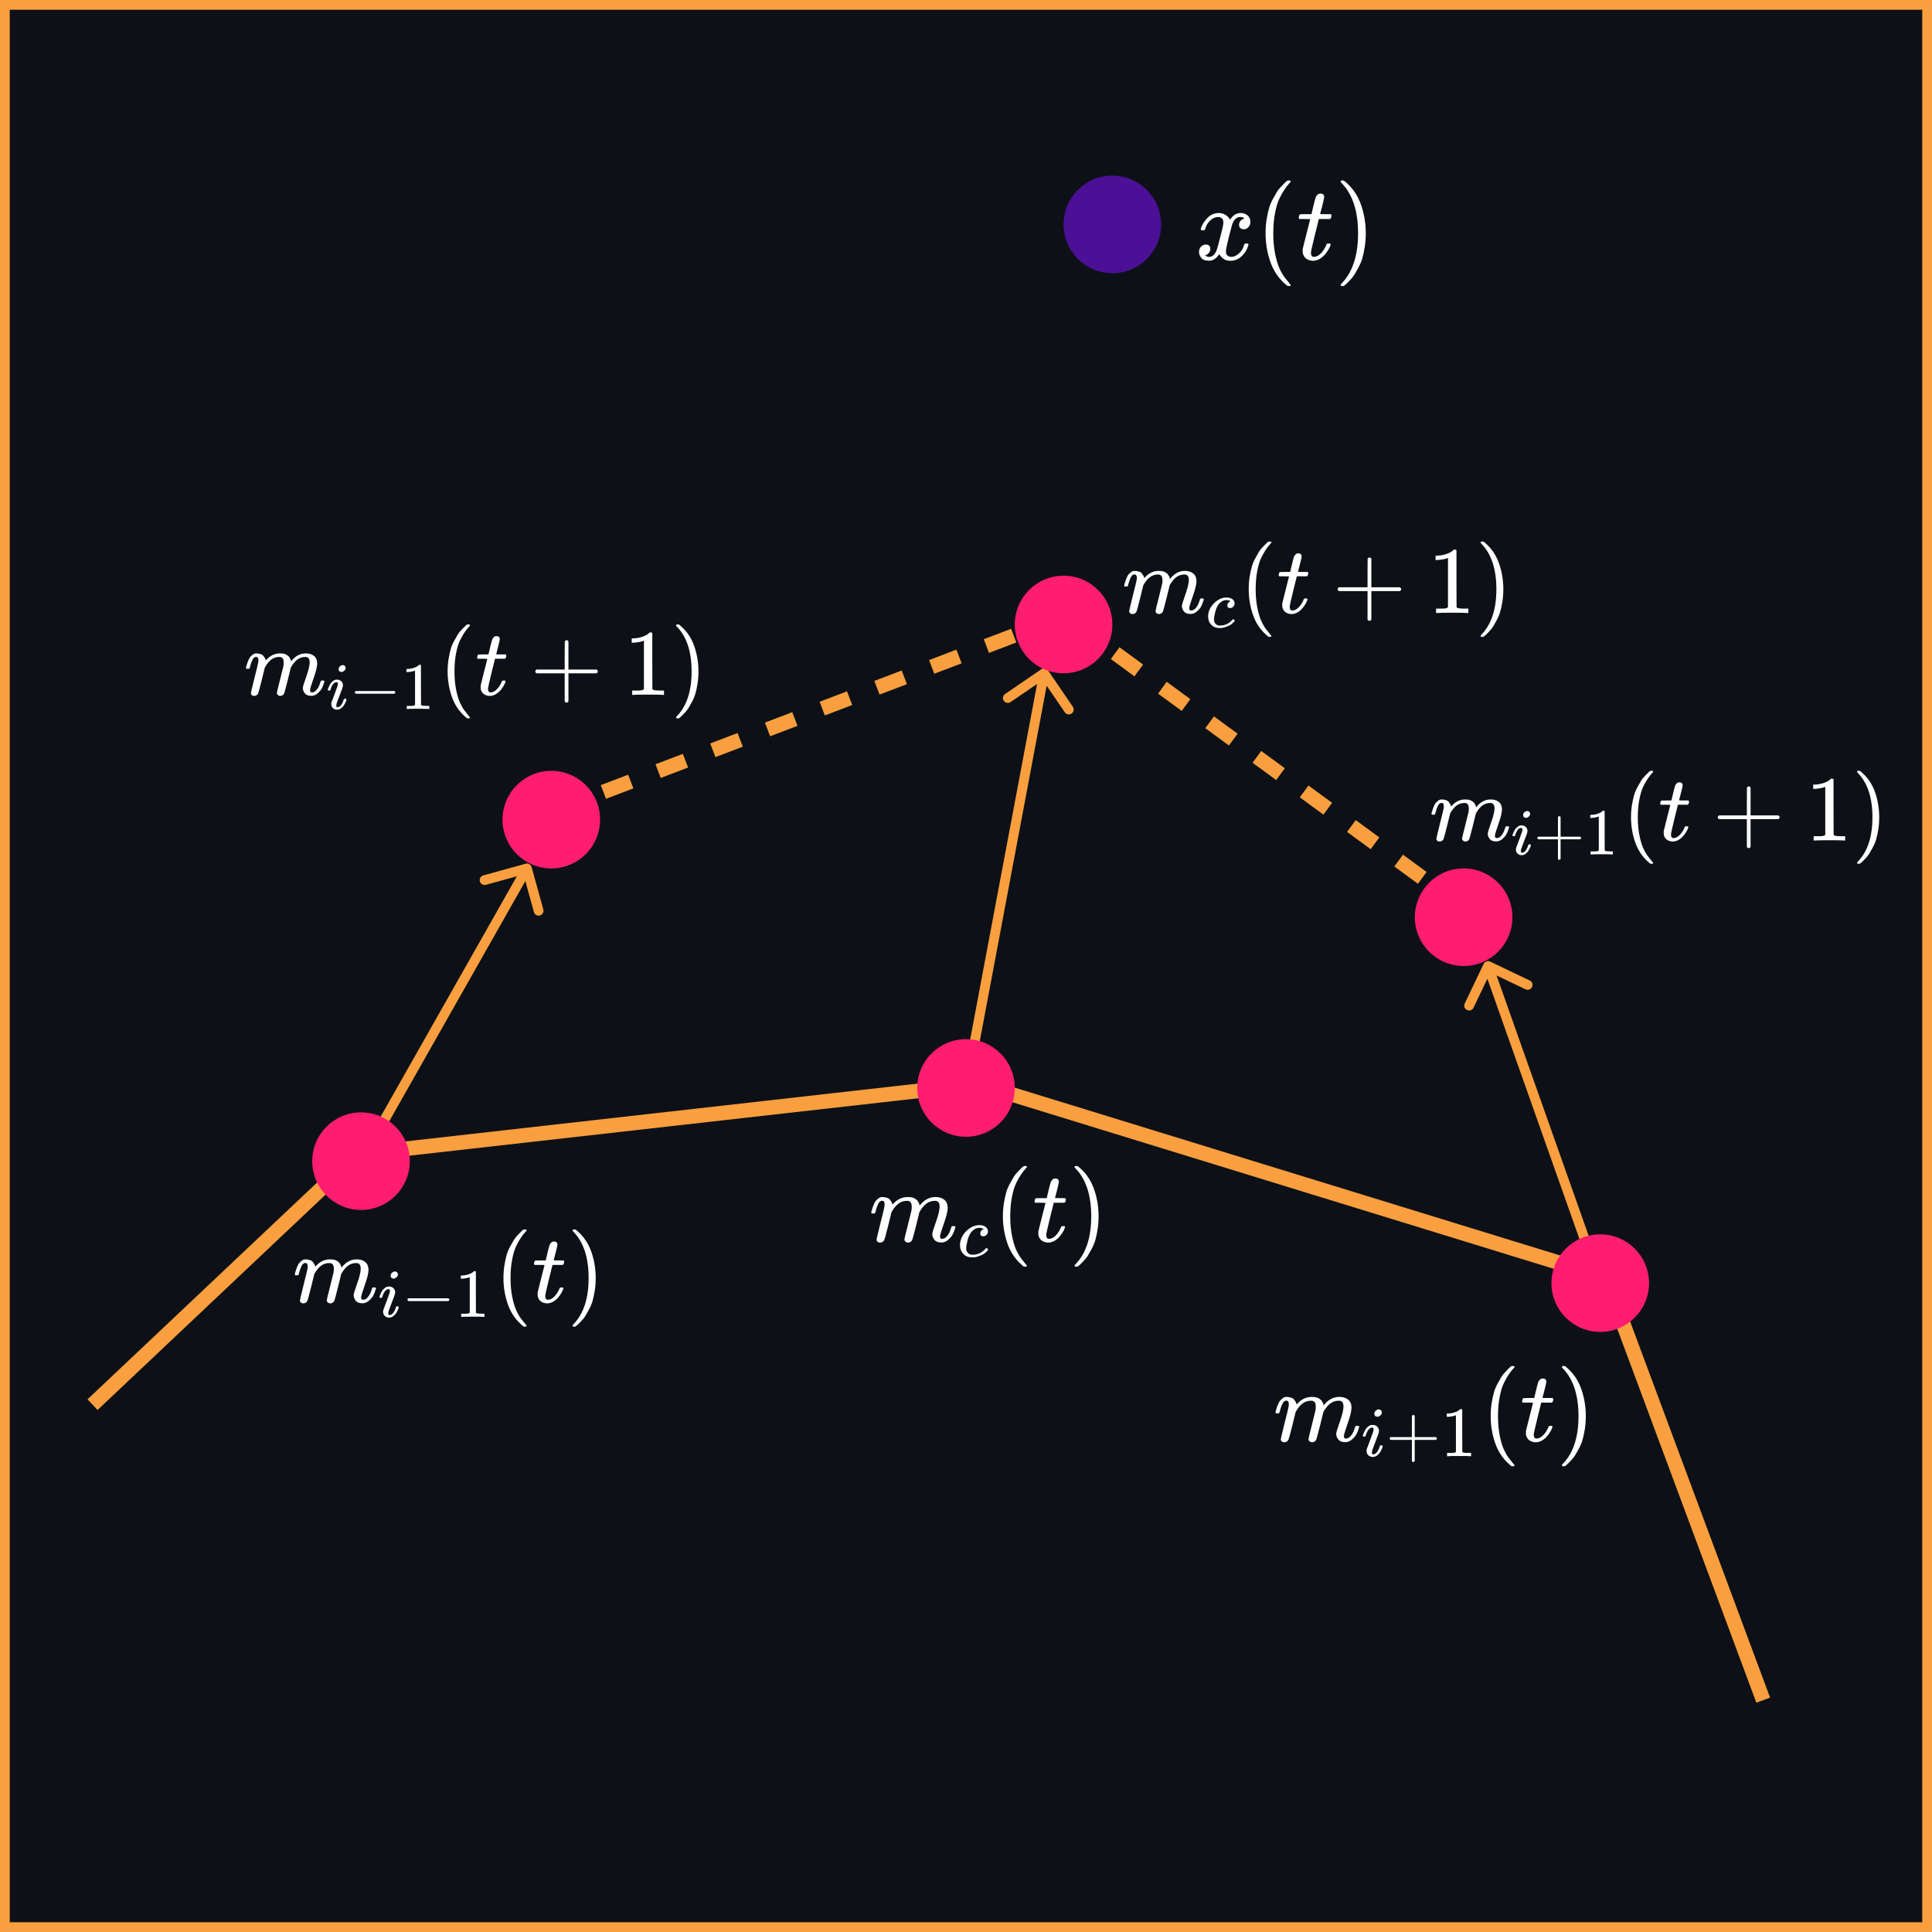 <svg width="396" height="396" viewBox="0 0 396 396" fill="none" xmlns="http://www.w3.org/2000/svg">
<rect x="0" y="0" width="396" height="396" fill="#333333" stroke="none"/>
<rect x="1" y="1" width="394" height="394" fill="#0D1117" stroke="#F99F3F" stroke-width="2"/>
<line x1="218.886" y1="126.789" x2="300.886" y2="186.789" stroke="#F99F3F" stroke-width="3" stroke-dasharray="6 6"/>
<line x1="112.466" y1="166.598" x2="217.466" y2="126.598" stroke="#F99F3F" stroke-width="3" stroke-dasharray="6 6"/>
<path d="M214.826 137.436C214.514 136.98 213.892 136.863 213.436 137.174L206.005 142.251C205.549 142.563 205.431 143.185 205.743 143.641C206.054 144.097 206.677 144.214 207.133 143.903L213.738 139.39L218.251 145.995C218.563 146.451 219.185 146.569 219.641 146.257C220.097 145.946 220.214 145.323 219.903 144.867L214.826 137.436ZM198.983 223.185L214.983 138.185L213.017 137.815L197.017 222.815L198.983 223.185Z" fill="#F99F3F"/>
<path d="M305.431 197.098C304.932 196.86 304.335 197.071 304.098 197.569L300.221 205.692C299.983 206.19 300.194 206.787 300.693 207.025C301.191 207.263 301.788 207.051 302.026 206.553L305.472 199.333L312.692 202.779C313.19 203.017 313.787 202.806 314.025 202.307C314.263 201.809 314.051 201.212 313.553 200.974L305.431 197.098ZM328.943 262.666L305.943 197.666L304.057 198.334L327.057 263.334L328.943 262.666Z" fill="#F99F3F"/>
<path d="M108.964 177.733C108.817 177.201 108.266 176.889 107.733 177.036L99.059 179.435C98.527 179.583 98.215 180.134 98.362 180.666C98.509 181.198 99.06 181.51 99.592 181.363L107.303 179.23L109.435 186.941C109.583 187.473 110.134 187.785 110.666 187.638C111.198 187.491 111.51 186.94 111.363 186.408L108.964 177.733ZM74.87 238.493L108.87 178.493L107.13 177.507L73.13 237.507L74.87 238.493Z" fill="#F99F3F"/>
<line x1="198.441" y1="221.566" x2="328.441" y2="261.566" stroke="#F99F3F" stroke-width="3"/>
<line x1="18.97" y1="287.909" x2="72.97" y2="236.909" stroke="#F99F3F" stroke-width="3"/>
<line x1="73.82" y1="236.511" x2="197.94" y2="222.504" stroke="#F99F3F" stroke-width="3"/>
<line x1="329.406" y1="262.477" x2="361.406" y2="348.477" stroke="#F99F3F" stroke-width="3"/>
<circle cx="113" cy="168" r="10" fill="#FF1D70"/>
<circle cx="228" cy="46" r="10" fill="#4B1095"/>
<circle cx="218" cy="128" r="10" fill="#FF1D70"/>
<circle cx="300" cy="188" r="10" fill="#FF1D70"/>
<circle cx="74" cy="238" r="10" fill="#FF1D70"/>
<circle cx="198" cy="223" r="10" fill="#FF1D70"/>
<circle cx="328" cy="263" r="10" fill="#FF1D70"/>
<g clip-path="url(#clip0_4_178)">
<path d="M178.578 248.548C178.592 248.465 178.612 248.355 178.64 248.218C178.668 248.08 178.75 247.819 178.888 247.434C179.025 247.049 179.163 246.726 179.301 246.465C179.438 246.204 179.658 245.949 179.961 245.702C180.264 245.454 180.567 245.338 180.87 245.351C181.172 245.365 181.468 245.413 181.757 245.496C182.046 245.578 182.253 245.702 182.377 245.867C182.5 246.032 182.611 246.183 182.707 246.32C182.803 246.458 182.858 246.589 182.872 246.712L182.913 246.857C182.913 246.884 182.92 246.898 182.934 246.898L183.161 246.671C183.987 245.791 184.957 245.351 186.072 245.351C186.306 245.351 186.519 245.365 186.712 245.393C186.905 245.42 187.083 245.468 187.249 245.537C187.414 245.606 187.544 245.674 187.641 245.743C187.737 245.812 187.84 245.894 187.95 245.991C188.061 246.087 188.129 246.176 188.157 246.259C188.184 246.341 188.24 246.43 188.322 246.527C188.405 246.623 188.432 246.705 188.405 246.774C188.377 246.843 188.398 246.905 188.467 246.96C188.535 247.015 188.549 247.063 188.508 247.104L188.673 246.898C189.54 245.867 190.565 245.351 191.749 245.351C192.492 245.351 193.091 245.537 193.545 245.908C193.999 246.279 194.233 246.822 194.247 247.537C194.247 248.238 193.985 249.324 193.462 250.795C192.939 252.266 192.678 253.146 192.678 253.435C192.692 253.627 192.726 253.758 192.781 253.827C192.836 253.895 192.939 253.93 193.091 253.93C193.476 253.93 193.834 253.723 194.164 253.311C194.495 252.899 194.763 252.335 194.969 251.62C195.011 251.469 195.052 251.379 195.093 251.352C195.135 251.325 195.245 251.311 195.424 251.311C195.699 251.311 195.837 251.366 195.837 251.476C195.837 251.489 195.809 251.593 195.754 251.785C195.644 252.184 195.492 252.576 195.3 252.96C195.107 253.345 194.791 253.73 194.35 254.115C193.91 254.5 193.435 254.686 192.926 254.672C192.279 254.672 191.811 254.486 191.522 254.115C191.233 253.744 191.088 253.359 191.088 252.96C191.088 252.699 191.336 251.874 191.832 250.486C192.327 249.097 192.582 248.053 192.595 247.352C192.595 246.54 192.293 246.135 191.687 246.135H191.584C190.4 246.135 189.402 246.829 188.59 248.218L188.446 248.465L187.765 251.228C187.311 253.029 187.049 253.998 186.98 254.136C186.801 254.507 186.505 254.693 186.093 254.693C185.914 254.693 185.769 254.644 185.659 254.548C185.549 254.452 185.473 254.37 185.432 254.301C185.391 254.232 185.37 254.163 185.37 254.095C185.37 253.943 185.604 252.96 186.072 251.146L186.815 248.135C186.856 247.929 186.877 247.668 186.877 247.352C186.877 246.54 186.574 246.135 185.969 246.135H185.865C184.682 246.135 183.684 246.829 182.872 248.218L182.728 248.465L182.046 251.228C181.592 253.029 181.331 253.998 181.262 254.136C181.083 254.507 180.787 254.693 180.374 254.693C180.195 254.693 180.051 254.651 179.941 254.569C179.83 254.486 179.755 254.404 179.714 254.321C179.672 254.239 179.658 254.17 179.672 254.115C179.672 253.937 179.934 252.809 180.457 250.733C180.993 248.616 181.262 247.51 181.262 247.413C181.303 247.207 181.324 247.022 181.324 246.857C181.324 246.362 181.152 246.114 180.808 246.114C180.505 246.114 180.25 246.307 180.044 246.692C179.837 247.077 179.679 247.496 179.569 247.95C179.459 248.403 179.376 248.651 179.321 248.692C179.294 248.719 179.184 248.733 178.991 248.733H178.702C178.619 248.651 178.578 248.589 178.578 248.548Z" fill="white"/>
<path d="M196.766 255.241C196.766 254.181 197.185 253.229 198.021 252.383C198.858 251.538 199.763 251.115 200.736 251.115C201.281 251.115 201.709 251.232 202.021 251.465C202.332 251.698 202.493 252.004 202.502 252.383C202.502 252.665 202.41 252.903 202.225 253.098C202.04 253.292 201.807 253.394 201.524 253.404C201.34 253.404 201.194 253.355 201.087 253.258C200.979 253.161 200.926 253.015 200.926 252.821C200.926 252.626 200.979 252.461 201.087 252.325C201.194 252.189 201.301 252.087 201.408 252.019C201.515 251.951 201.583 251.922 201.612 251.931H201.627C201.627 251.912 201.597 251.883 201.539 251.844C201.481 251.805 201.378 251.766 201.232 251.727C201.087 251.688 200.921 251.669 200.736 251.669C200.444 251.669 200.167 251.737 199.904 251.873C199.7 251.961 199.491 252.111 199.277 252.325C198.849 252.753 198.537 253.355 198.343 254.133C198.148 254.91 198.046 255.474 198.036 255.824C198.036 256.271 198.163 256.606 198.416 256.83C198.63 257.063 198.912 257.18 199.262 257.18H199.32C200.41 257.18 201.31 256.767 202.021 255.941C202.108 255.843 202.167 255.795 202.196 255.795C202.235 255.795 202.298 255.839 202.386 255.926C202.473 256.014 202.522 256.082 202.531 256.13C202.541 256.179 202.497 256.252 202.4 256.349C202.303 256.446 202.162 256.582 201.977 256.757C201.792 256.932 201.573 257.078 201.32 257.194C201.067 257.311 200.756 257.433 200.386 257.559C200.016 257.685 199.627 257.739 199.218 257.719C198.489 257.719 197.9 257.486 197.452 257.02C197.005 256.553 196.776 255.96 196.766 255.241Z" fill="white"/>
<path d="M205.564 249.311C205.564 248.362 205.633 247.462 205.77 246.609C205.908 245.757 206.066 245.021 206.245 244.403C206.424 243.784 206.679 243.179 207.009 242.588C207.339 241.997 207.601 241.536 207.794 241.206C207.986 240.877 208.275 240.519 208.661 240.134C209.046 239.749 209.273 239.516 209.342 239.433C209.411 239.351 209.583 239.206 209.858 239H210.126H210.209C210.402 239 210.498 239.062 210.498 239.186C210.498 239.227 210.381 239.371 210.147 239.619C209.913 239.866 209.631 240.23 209.301 240.712C208.97 241.193 208.633 241.784 208.289 242.485C207.945 243.186 207.656 244.135 207.422 245.331C207.188 246.527 207.071 247.853 207.071 249.311C207.071 250.768 207.188 252.087 207.422 253.27C207.656 254.452 207.938 255.407 208.268 256.136C208.599 256.865 208.936 257.456 209.28 257.909C209.624 258.363 209.913 258.727 210.147 259.002C210.381 259.277 210.498 259.422 210.498 259.435C210.498 259.559 210.395 259.621 210.188 259.621H210.126H209.858L209.28 259.126C207.986 257.958 207.043 256.5 206.452 254.754C205.86 253.009 205.564 251.194 205.564 249.311Z" fill="white"/>
<path d="M212.191 246.527C212.094 246.43 212.046 246.362 212.046 246.32C212.046 246.265 212.067 246.156 212.108 245.991C212.149 245.826 212.184 245.729 212.211 245.702C212.239 245.633 212.301 245.599 212.397 245.599C212.494 245.599 212.844 245.592 213.45 245.578H214.544L214.936 243.928C214.978 243.777 215.026 243.578 215.081 243.33C215.136 243.083 215.184 242.904 215.225 242.794C215.267 242.684 215.308 242.547 215.349 242.382C215.391 242.217 215.446 242.1 215.514 242.031C215.583 241.963 215.652 241.88 215.721 241.784C215.79 241.688 215.886 241.626 216.01 241.598C216.134 241.571 216.258 241.557 216.381 241.557C216.629 241.571 216.801 241.646 216.898 241.784C216.994 241.921 217.042 242.052 217.042 242.176C217.042 242.272 216.98 242.595 216.856 243.145C216.732 243.695 216.595 244.238 216.443 244.774L216.237 245.537C216.237 245.564 216.581 245.578 217.269 245.578H218.322C218.418 245.674 218.467 245.75 218.467 245.805C218.467 246.107 218.377 246.348 218.198 246.527H215.989L215.246 249.517C214.709 251.716 214.441 252.899 214.441 253.064C214.441 253.641 214.627 253.93 214.998 253.93C215.48 253.93 215.948 253.696 216.402 253.229C216.856 252.761 217.221 252.184 217.496 251.496C217.524 251.414 217.558 251.366 217.599 251.352C217.641 251.338 217.744 251.325 217.909 251.311H217.992C218.198 251.311 218.301 251.366 218.301 251.476C218.301 251.517 218.281 251.599 218.239 251.723C218.171 251.943 218.047 252.204 217.868 252.507C217.689 252.809 217.455 253.132 217.166 253.476C216.877 253.82 216.526 254.108 216.113 254.342C215.7 254.576 215.28 254.693 214.854 254.693C214.441 254.693 214.049 254.59 213.677 254.383C213.306 254.177 213.037 253.82 212.872 253.311C212.844 253.201 212.831 253.015 212.831 252.754V252.383L213.553 249.496C214.035 247.558 214.283 246.582 214.296 246.568C214.296 246.54 213.945 246.527 213.244 246.527H212.191Z" fill="white"/>
<path d="M220.345 239.021L220.428 239C220.497 239 220.565 239 220.634 239H220.882L221.46 239.495C222.754 240.663 223.696 242.121 224.288 243.867C224.88 245.612 225.176 247.427 225.176 249.311C225.176 250.245 225.107 251.146 224.969 252.012C224.832 252.878 224.674 253.613 224.495 254.218C224.316 254.823 224.061 255.428 223.731 256.033C223.4 256.638 223.139 257.098 222.946 257.415C222.754 257.731 222.471 258.081 222.1 258.466C221.728 258.851 221.508 259.078 221.439 259.147C221.37 259.215 221.212 259.346 220.964 259.539C220.923 259.58 220.896 259.607 220.882 259.621H220.634C220.524 259.621 220.448 259.621 220.407 259.621C220.366 259.621 220.331 259.6 220.304 259.559C220.276 259.518 220.256 259.456 220.242 259.374C220.256 259.36 220.331 259.27 220.469 259.106C222.602 256.892 223.669 253.627 223.669 249.311C223.669 244.994 222.602 241.729 220.469 239.516C220.331 239.351 220.256 239.261 220.242 239.247C220.242 239.137 220.276 239.062 220.345 239.021Z" fill="white"/>
</g>
<g clip-path="url(#clip1_4_178)">
<path d="M246.128 46.967C246.229 46.362 246.618 45.663 247.295 44.87C247.973 44.077 248.809 43.674 249.803 43.659C250.308 43.659 250.769 43.789 251.187 44.048C251.605 44.308 251.915 44.632 252.117 45.021C252.722 44.113 253.45 43.659 254.3 43.659C254.834 43.659 255.295 43.818 255.684 44.135C256.073 44.452 256.275 44.877 256.289 45.41C256.289 45.828 256.189 46.167 255.987 46.427C255.785 46.686 255.59 46.845 255.403 46.902C255.216 46.96 255.05 46.989 254.906 46.989C254.632 46.989 254.408 46.91 254.235 46.751C254.063 46.592 253.976 46.383 253.976 46.124C253.976 45.461 254.336 45.007 255.057 44.762C254.899 44.575 254.61 44.481 254.192 44.481C254.005 44.481 253.868 44.495 253.781 44.524C253.234 44.755 252.83 45.23 252.571 45.951C251.706 49.136 251.273 50.996 251.273 51.529C251.273 51.933 251.389 52.221 251.619 52.394C251.85 52.567 252.102 52.653 252.376 52.653C252.909 52.653 253.436 52.416 253.954 51.94C254.473 51.464 254.826 50.88 255.014 50.189C255.057 50.044 255.1 49.965 255.144 49.951C255.187 49.936 255.302 49.922 255.49 49.908H255.576C255.792 49.908 255.9 49.965 255.9 50.081C255.9 50.095 255.886 50.174 255.857 50.318C255.626 51.14 255.18 51.868 254.517 52.502C253.854 53.136 253.082 53.453 252.203 53.453C251.194 53.453 250.43 52.999 249.911 52.091C249.32 52.985 248.643 53.432 247.879 53.432H247.749C247.043 53.432 246.539 53.244 246.236 52.87C245.933 52.495 245.775 52.099 245.76 51.681C245.76 51.219 245.897 50.844 246.171 50.556C246.445 50.268 246.769 50.124 247.144 50.124C247.764 50.124 248.074 50.426 248.074 51.032C248.074 51.32 247.987 51.572 247.814 51.789C247.641 52.005 247.475 52.149 247.317 52.221C247.158 52.293 247.065 52.329 247.036 52.329L246.971 52.351C246.971 52.365 247.014 52.394 247.101 52.437C247.187 52.48 247.302 52.531 247.447 52.589C247.591 52.646 247.728 52.668 247.857 52.653C248.376 52.653 248.823 52.329 249.198 51.681C249.328 51.45 249.493 50.96 249.695 50.21C249.897 49.461 250.099 48.682 250.301 47.875C250.502 47.068 250.618 46.592 250.646 46.448C250.719 46.059 250.755 45.778 250.755 45.605C250.755 45.202 250.646 44.913 250.43 44.74C250.214 44.567 249.969 44.481 249.695 44.481C249.119 44.481 248.578 44.711 248.074 45.173C247.569 45.634 247.216 46.225 247.014 46.946C246.985 47.075 246.949 47.147 246.906 47.162C246.863 47.176 246.748 47.191 246.56 47.205H246.257C246.171 47.118 246.128 47.039 246.128 46.967Z" fill="white"/>
<path d="M259.403 47.81C259.403 46.816 259.475 45.872 259.619 44.978C259.763 44.084 259.929 43.313 260.116 42.665C260.304 42.016 260.57 41.382 260.916 40.762C261.262 40.142 261.536 39.659 261.738 39.313C261.94 38.968 262.242 38.593 262.646 38.189C263.05 37.786 263.287 37.541 263.359 37.454C263.432 37.368 263.612 37.216 263.9 37H264.181H264.268C264.469 37 264.57 37.065 264.57 37.195C264.57 37.238 264.448 37.389 264.203 37.649C263.958 37.908 263.662 38.29 263.316 38.794C262.97 39.299 262.617 39.919 262.257 40.654C261.896 41.389 261.594 42.384 261.349 43.638C261.104 44.892 260.981 46.282 260.981 47.81C260.981 49.338 261.104 50.722 261.349 51.962C261.594 53.201 261.889 54.203 262.235 54.967C262.581 55.731 262.934 56.351 263.295 56.826C263.655 57.302 263.958 57.684 264.203 57.972C264.448 58.26 264.57 58.412 264.57 58.426C264.57 58.556 264.462 58.621 264.246 58.621H264.181H263.9L263.295 58.102C261.94 56.877 260.952 55.349 260.333 53.518C259.713 51.688 259.403 49.785 259.403 47.81Z" fill="white"/>
<path d="M266.343 44.892C266.242 44.791 266.192 44.719 266.192 44.675C266.192 44.618 266.213 44.502 266.257 44.329C266.3 44.157 266.336 44.056 266.365 44.027C266.394 43.955 266.458 43.919 266.559 43.919C266.66 43.919 267.028 43.911 267.662 43.897H268.808L269.219 42.167C269.262 42.009 269.312 41.8 269.37 41.54C269.428 41.281 269.478 41.093 269.521 40.978C269.565 40.863 269.608 40.719 269.651 40.546C269.694 40.373 269.752 40.25 269.824 40.178C269.896 40.106 269.968 40.02 270.04 39.919C270.112 39.818 270.213 39.753 270.343 39.724C270.473 39.695 270.602 39.681 270.732 39.681C270.992 39.695 271.172 39.775 271.273 39.919C271.374 40.063 271.424 40.2 271.424 40.33C271.424 40.431 271.359 40.769 271.229 41.346C271.1 41.922 270.956 42.492 270.797 43.054L270.581 43.854C270.581 43.883 270.941 43.897 271.662 43.897H272.764C272.865 43.998 272.916 44.077 272.916 44.135C272.916 44.452 272.822 44.704 272.635 44.892H270.321L269.543 48.027C268.981 50.333 268.7 51.572 268.7 51.745C268.7 52.351 268.894 52.653 269.284 52.653C269.788 52.653 270.278 52.408 270.754 51.918C271.229 51.428 271.611 50.823 271.9 50.102C271.928 50.016 271.965 49.965 272.008 49.951C272.051 49.936 272.159 49.922 272.332 49.908H272.419C272.635 49.908 272.743 49.965 272.743 50.081C272.743 50.124 272.721 50.21 272.678 50.34C272.606 50.571 272.476 50.844 272.289 51.162C272.101 51.479 271.856 51.817 271.554 52.178C271.251 52.538 270.883 52.841 270.451 53.086C270.019 53.331 269.579 53.453 269.132 53.453C268.7 53.453 268.289 53.345 267.9 53.129C267.511 52.913 267.23 52.538 267.057 52.005C267.028 51.889 267.013 51.695 267.013 51.421V51.032L267.77 48.005C268.275 45.973 268.534 44.949 268.548 44.935C268.548 44.906 268.181 44.892 267.446 44.892H266.343Z" fill="white"/>
<path d="M274.883 37.022L274.97 37C275.042 37 275.114 37 275.186 37H275.445L276.051 37.519C277.406 38.744 278.393 40.272 279.013 42.102C279.633 43.933 279.943 45.836 279.943 47.81C279.943 48.791 279.871 49.735 279.726 50.643C279.582 51.551 279.416 52.322 279.229 52.956C279.042 53.59 278.775 54.225 278.429 54.859C278.083 55.493 277.809 55.976 277.608 56.307C277.406 56.639 277.11 57.006 276.721 57.41C276.332 57.814 276.101 58.051 276.029 58.123C275.957 58.196 275.791 58.333 275.532 58.534C275.489 58.578 275.46 58.606 275.445 58.621H275.186C275.071 58.621 274.991 58.621 274.948 58.621C274.905 58.621 274.869 58.599 274.84 58.556C274.811 58.513 274.79 58.448 274.775 58.361C274.79 58.347 274.869 58.253 275.013 58.08C277.247 55.76 278.364 52.336 278.364 47.81C278.364 43.284 277.247 39.861 275.013 37.541C274.869 37.368 274.79 37.274 274.775 37.26C274.775 37.144 274.811 37.065 274.883 37.022Z" fill="white"/>
</g>
<g clip-path="url(#clip2_4_178)">
<path d="M230.418 120.042C230.431 119.964 230.45 119.86 230.476 119.73C230.502 119.599 230.58 119.352 230.711 118.988C230.841 118.623 230.971 118.317 231.101 118.07C231.231 117.822 231.44 117.581 231.726 117.347C232.013 117.113 232.299 117.002 232.585 117.015C232.872 117.028 233.152 117.074 233.425 117.152C233.699 117.23 233.894 117.347 234.011 117.503C234.128 117.66 234.232 117.803 234.324 117.933C234.415 118.063 234.467 118.187 234.48 118.304L234.519 118.441C234.519 118.467 234.525 118.48 234.538 118.48L234.753 118.265C235.534 117.432 236.452 117.015 237.507 117.015C237.728 117.015 237.93 117.028 238.112 117.054C238.295 117.08 238.464 117.126 238.62 117.191C238.776 117.256 238.9 117.321 238.991 117.386C239.082 117.451 239.18 117.529 239.284 117.62C239.388 117.712 239.453 117.796 239.479 117.874C239.505 117.952 239.557 118.037 239.636 118.128C239.714 118.219 239.74 118.298 239.714 118.363C239.688 118.428 239.707 118.486 239.772 118.538C239.837 118.59 239.85 118.636 239.811 118.675L239.968 118.48C240.788 117.503 241.758 117.015 242.877 117.015C243.581 117.015 244.147 117.191 244.577 117.542C245.006 117.894 245.228 118.408 245.241 119.085C245.241 119.749 244.993 120.778 244.498 122.171C244.004 123.564 243.756 124.397 243.756 124.671C243.769 124.853 243.802 124.977 243.854 125.042C243.906 125.107 244.004 125.139 244.147 125.139C244.511 125.139 244.85 124.944 245.162 124.553C245.475 124.163 245.729 123.629 245.924 122.952C245.963 122.809 246.002 122.724 246.041 122.698C246.08 122.672 246.184 122.659 246.354 122.659C246.614 122.659 246.744 122.711 246.744 122.815C246.744 122.828 246.718 122.926 246.666 123.108C246.562 123.486 246.419 123.857 246.237 124.221C246.054 124.586 245.755 124.951 245.338 125.315C244.922 125.68 244.472 125.855 243.991 125.842C243.379 125.842 242.936 125.667 242.663 125.315C242.389 124.964 242.253 124.599 242.253 124.221C242.253 123.974 242.487 123.193 242.956 121.878C243.424 120.563 243.665 119.573 243.678 118.909C243.678 118.141 243.392 117.757 242.819 117.757H242.721C241.602 117.757 240.658 118.415 239.889 119.73L239.753 119.964L239.108 122.581C238.679 124.287 238.431 125.204 238.366 125.335C238.197 125.686 237.917 125.862 237.526 125.862C237.357 125.862 237.22 125.816 237.116 125.725C237.012 125.634 236.941 125.556 236.901 125.491C236.862 125.426 236.843 125.361 236.843 125.296C236.843 125.152 237.064 124.221 237.507 122.503L238.21 119.652C238.249 119.456 238.269 119.209 238.269 118.909C238.269 118.141 237.982 117.757 237.409 117.757H237.312C236.192 117.757 235.248 118.415 234.48 119.73L234.343 119.964L233.699 122.581C233.269 124.287 233.022 125.204 232.957 125.335C232.787 125.686 232.507 125.862 232.117 125.862C231.947 125.862 231.811 125.823 231.707 125.745C231.602 125.667 231.531 125.589 231.492 125.51C231.453 125.432 231.44 125.367 231.453 125.315C231.453 125.146 231.7 124.078 232.195 122.112C232.703 120.107 232.957 119.059 232.957 118.968C232.996 118.773 233.015 118.597 233.015 118.441C233.015 117.972 232.852 117.738 232.527 117.738C232.24 117.738 232 117.92 231.804 118.284C231.609 118.649 231.459 119.046 231.355 119.476C231.251 119.905 231.173 120.14 231.121 120.179C231.095 120.205 230.991 120.218 230.808 120.218H230.535C230.457 120.14 230.418 120.081 230.418 120.042Z" fill="white"/>
<path d="M247.624 126.381C247.624 125.378 248.02 124.476 248.811 123.675C249.603 122.874 250.459 122.474 251.379 122.474C251.895 122.474 252.3 122.584 252.595 122.805C252.889 123.026 253.041 123.316 253.05 123.675C253.05 123.942 252.963 124.167 252.788 124.351C252.613 124.536 252.392 124.632 252.125 124.641C251.95 124.641 251.812 124.595 251.711 124.503C251.61 124.411 251.559 124.273 251.559 124.089C251.559 123.905 251.61 123.749 251.711 123.62C251.812 123.491 251.913 123.394 252.015 123.33C252.116 123.265 252.18 123.238 252.208 123.247H252.222C252.222 123.228 252.194 123.201 252.139 123.164C252.084 123.127 251.987 123.09 251.849 123.054C251.711 123.017 251.554 122.998 251.379 122.998C251.103 122.998 250.841 123.063 250.592 123.192C250.399 123.275 250.201 123.417 249.999 123.62C249.594 124.025 249.299 124.595 249.115 125.332C248.931 126.068 248.834 126.602 248.825 126.933C248.825 127.357 248.945 127.674 249.184 127.886C249.387 128.107 249.654 128.218 249.985 128.218H250.04C251.071 128.218 251.923 127.826 252.595 127.044C252.677 126.952 252.733 126.906 252.76 126.906C252.797 126.906 252.857 126.947 252.94 127.03C253.023 127.113 253.069 127.177 253.078 127.223C253.087 127.269 253.046 127.338 252.954 127.431C252.861 127.523 252.728 127.651 252.553 127.817C252.378 127.983 252.171 128.121 251.932 128.231C251.692 128.342 251.398 128.457 251.048 128.577C250.698 128.696 250.33 128.747 249.944 128.728C249.253 128.728 248.696 128.507 248.273 128.066C247.849 127.624 247.633 127.062 247.624 126.381Z" fill="white"/>
<path d="M255.947 120.765C255.947 119.866 256.012 119.014 256.142 118.206C256.272 117.399 256.422 116.703 256.591 116.117C256.76 115.531 257.001 114.958 257.314 114.398C257.626 113.838 257.874 113.402 258.056 113.09C258.238 112.777 258.511 112.439 258.876 112.074C259.241 111.71 259.455 111.488 259.52 111.41C259.586 111.332 259.748 111.195 260.009 111H260.263H260.341C260.523 111 260.614 111.059 260.614 111.176C260.614 111.215 260.503 111.352 260.282 111.586C260.061 111.82 259.794 112.165 259.481 112.621C259.169 113.077 258.85 113.636 258.524 114.3C258.199 114.964 257.926 115.863 257.704 116.996C257.483 118.128 257.372 119.385 257.372 120.765C257.372 122.145 257.483 123.395 257.704 124.514C257.926 125.634 258.192 126.539 258.505 127.229C258.817 127.919 259.136 128.479 259.462 128.909C259.787 129.338 260.061 129.683 260.282 129.944C260.503 130.204 260.614 130.341 260.614 130.354C260.614 130.471 260.516 130.529 260.321 130.529H260.263H260.009L259.462 130.061C258.238 128.954 257.346 127.574 256.786 125.921C256.227 124.267 255.947 122.548 255.947 120.765Z" fill="white"/>
<path d="M262.216 118.128C262.124 118.037 262.079 117.972 262.079 117.933C262.079 117.881 262.098 117.777 262.137 117.62C262.176 117.464 262.209 117.373 262.235 117.347C262.261 117.282 262.32 117.249 262.411 117.249C262.502 117.249 262.834 117.243 263.407 117.23H264.442L264.813 115.668C264.852 115.524 264.898 115.336 264.95 115.101C265.002 114.867 265.047 114.698 265.086 114.593C265.125 114.489 265.165 114.359 265.204 114.203C265.243 114.047 265.295 113.936 265.36 113.871C265.425 113.806 265.49 113.728 265.555 113.636C265.62 113.545 265.711 113.487 265.829 113.461C265.946 113.435 266.063 113.422 266.18 113.422C266.414 113.435 266.577 113.506 266.668 113.636C266.759 113.767 266.805 113.89 266.805 114.008C266.805 114.099 266.746 114.405 266.629 114.925C266.512 115.446 266.382 115.96 266.239 116.468L266.043 117.191C266.043 117.217 266.369 117.23 267.02 117.23H268.016C268.107 117.321 268.153 117.393 268.153 117.445C268.153 117.731 268.068 117.959 267.899 118.128H265.809L265.106 120.96C264.598 123.043 264.344 124.163 264.344 124.319C264.344 124.866 264.52 125.139 264.872 125.139C265.327 125.139 265.77 124.918 266.2 124.475C266.629 124.033 266.974 123.486 267.235 122.835C267.261 122.757 267.293 122.711 267.332 122.698C267.371 122.685 267.469 122.672 267.625 122.659H267.703C267.899 122.659 267.996 122.711 267.996 122.815C267.996 122.854 267.977 122.933 267.938 123.05C267.873 123.258 267.755 123.505 267.586 123.792C267.417 124.078 267.196 124.384 266.922 124.71C266.649 125.035 266.317 125.309 265.926 125.53C265.536 125.751 265.138 125.862 264.735 125.862C264.344 125.862 263.973 125.764 263.622 125.569C263.27 125.374 263.016 125.035 262.86 124.553C262.834 124.449 262.821 124.274 262.821 124.026V123.675L263.505 120.94C263.96 119.105 264.195 118.18 264.208 118.167C264.208 118.141 263.876 118.128 263.212 118.128H262.216Z" fill="white"/>
<path d="M274.191 121.019C274.191 121.019 274.191 120.934 274.191 120.765C274.191 120.595 274.282 120.465 274.464 120.374H280.304V117.445L280.323 114.515C280.453 114.346 280.577 114.261 280.694 114.261C280.864 114.261 280.994 114.359 281.085 114.554V120.374H286.905C287.1 120.478 287.198 120.608 287.198 120.765C287.198 120.921 287.1 121.051 286.905 121.155H281.085V126.975C280.981 127.157 280.864 127.249 280.733 127.249H280.694H280.655C280.499 127.249 280.382 127.157 280.304 126.975V121.155H274.464C274.282 121.064 274.191 120.934 274.191 120.765V121.019Z" fill="white"/>
<path d="M296.791 114.359L296.537 114.457C296.354 114.522 296.094 114.587 295.755 114.652C295.417 114.717 295.039 114.763 294.623 114.789H294.252V113.89H294.623C295.235 113.864 295.801 113.767 296.322 113.597C296.843 113.428 297.207 113.272 297.415 113.129C297.624 112.985 297.806 112.842 297.962 112.699C297.988 112.66 298.066 112.64 298.197 112.64C298.314 112.64 298.424 112.68 298.529 112.758V118.597L298.548 124.456C298.639 124.547 298.717 124.606 298.783 124.632C298.848 124.658 299.004 124.684 299.251 124.71C299.499 124.736 299.902 124.749 300.462 124.749H300.97V125.647H300.755C300.482 125.608 299.447 125.589 297.65 125.589C295.879 125.589 294.857 125.608 294.584 125.647H294.349V124.749H294.857C295.144 124.749 295.391 124.749 295.599 124.749C295.808 124.749 295.97 124.742 296.087 124.729C296.205 124.716 296.309 124.697 296.4 124.671C296.491 124.645 296.543 124.632 296.556 124.632C296.569 124.632 296.608 124.599 296.673 124.534C296.738 124.469 296.778 124.443 296.791 124.456V114.359Z" fill="white"/>
<path d="M303.567 111.02L303.645 111C303.71 111 303.776 111 303.841 111H304.075L304.622 111.469C305.846 112.575 306.738 113.955 307.297 115.609C307.857 117.262 308.137 118.981 308.137 120.765C308.137 121.65 308.072 122.503 307.942 123.323C307.812 124.143 307.662 124.84 307.493 125.413C307.323 125.986 307.083 126.558 306.77 127.131C306.458 127.704 306.21 128.14 306.028 128.44C305.846 128.739 305.579 129.071 305.227 129.436C304.876 129.8 304.667 130.015 304.602 130.08C304.537 130.145 304.387 130.269 304.153 130.451C304.114 130.49 304.088 130.516 304.075 130.529H303.841C303.737 130.529 303.665 130.529 303.626 130.529C303.587 130.529 303.554 130.51 303.528 130.471C303.502 130.432 303.483 130.373 303.47 130.295C303.483 130.282 303.554 130.197 303.684 130.041C305.702 127.945 306.711 124.853 306.711 120.765C306.711 116.677 305.702 113.584 303.684 111.488C303.554 111.332 303.483 111.247 303.47 111.234C303.47 111.13 303.502 111.059 303.567 111.02Z" fill="white"/>
</g>
<g clip-path="url(#clip3_4_178)">
<path d="M293.409 166.813C293.422 166.737 293.441 166.636 293.466 166.509C293.492 166.382 293.568 166.141 293.695 165.786C293.822 165.43 293.949 165.132 294.076 164.891C294.202 164.65 294.406 164.415 294.685 164.187C294.964 163.958 295.243 163.85 295.522 163.863C295.801 163.876 296.074 163.92 296.341 163.996C296.607 164.072 296.798 164.187 296.912 164.339C297.026 164.491 297.128 164.631 297.216 164.758C297.305 164.885 297.356 165.005 297.369 165.119L297.407 165.253C297.407 165.278 297.413 165.291 297.426 165.291L297.635 165.081C298.397 164.269 299.291 163.863 300.319 163.863C300.535 163.863 300.732 163.876 300.909 163.901C301.087 163.926 301.252 163.971 301.404 164.034C301.557 164.098 301.677 164.161 301.766 164.225C301.855 164.288 301.95 164.364 302.052 164.453C302.153 164.542 302.216 164.624 302.242 164.701C302.267 164.777 302.318 164.859 302.394 164.948C302.47 165.037 302.496 165.113 302.47 165.176C302.445 165.24 302.464 165.297 302.527 165.348C302.591 165.399 302.604 165.443 302.565 165.481L302.718 165.291C303.517 164.339 304.463 163.863 305.554 163.863C306.239 163.863 306.791 164.034 307.21 164.377C307.629 164.72 307.845 165.221 307.857 165.881C307.857 166.528 307.616 167.531 307.134 168.888C306.652 170.246 306.411 171.058 306.411 171.325C306.423 171.503 306.455 171.623 306.506 171.687C306.557 171.75 306.652 171.782 306.791 171.782C307.147 171.782 307.477 171.591 307.781 171.211C308.086 170.83 308.333 170.31 308.524 169.65C308.562 169.51 308.6 169.428 308.638 169.402C308.676 169.377 308.777 169.364 308.942 169.364C309.196 169.364 309.323 169.415 309.323 169.517C309.323 169.529 309.298 169.624 309.247 169.802C309.145 170.17 309.006 170.532 308.828 170.887C308.651 171.242 308.359 171.598 307.953 171.953C307.546 172.308 307.109 172.48 306.639 172.467C306.043 172.467 305.611 172.296 305.345 171.953C305.078 171.61 304.945 171.255 304.945 170.887C304.945 170.646 305.173 169.885 305.63 168.603C306.087 167.321 306.322 166.357 306.335 165.709C306.335 164.961 306.055 164.586 305.497 164.586H305.402C304.31 164.586 303.39 165.227 302.642 166.509L302.508 166.737L301.88 169.288C301.461 170.951 301.22 171.845 301.157 171.972C300.992 172.315 300.719 172.486 300.338 172.486C300.173 172.486 300.04 172.442 299.939 172.353C299.837 172.264 299.767 172.188 299.729 172.124C299.691 172.061 299.672 171.998 299.672 171.934C299.672 171.794 299.888 170.887 300.319 169.212L301.005 166.433C301.043 166.242 301.062 166.001 301.062 165.709C301.062 164.961 300.782 164.586 300.224 164.586H300.129C299.038 164.586 298.117 165.227 297.369 166.509L297.236 166.737L296.607 169.288C296.189 170.951 295.947 171.845 295.884 171.972C295.719 172.315 295.446 172.486 295.065 172.486C294.9 172.486 294.767 172.448 294.666 172.372C294.564 172.296 294.494 172.22 294.456 172.143C294.418 172.067 294.406 172.004 294.418 171.953C294.418 171.788 294.659 170.748 295.142 168.831C295.637 166.877 295.884 165.855 295.884 165.767C295.922 165.576 295.941 165.405 295.941 165.253C295.941 164.796 295.782 164.567 295.465 164.567C295.186 164.567 294.951 164.745 294.761 165.1C294.571 165.456 294.425 165.843 294.323 166.261C294.222 166.68 294.145 166.909 294.095 166.947C294.069 166.972 293.968 166.985 293.79 166.985H293.524C293.447 166.909 293.409 166.852 293.409 166.813Z" fill="white"/>
<path d="M312.199 167.057C312.199 166.842 312.284 166.653 312.455 166.492C312.625 166.33 312.823 166.245 313.047 166.236C313.209 166.236 313.343 166.29 313.451 166.398C313.558 166.505 313.617 166.64 313.626 166.801C313.626 167.008 313.536 167.196 313.357 167.367C313.177 167.537 312.98 167.627 312.764 167.636C312.63 167.636 312.504 167.591 312.388 167.501C312.271 167.412 312.208 167.264 312.199 167.057ZM310.005 171.27C310.005 171.198 310.046 171.059 310.127 170.852C310.207 170.646 310.315 170.417 310.45 170.166C310.584 169.915 310.782 169.686 311.042 169.48C311.302 169.273 311.571 169.175 311.849 169.184C312.199 169.184 312.491 169.287 312.724 169.493C312.957 169.699 313.078 169.978 313.087 170.327C313.087 170.48 313.025 170.731 312.899 171.081C312.773 171.431 312.594 171.902 312.361 172.494C312.127 173.086 311.939 173.593 311.795 174.015C311.751 174.212 311.728 174.356 311.728 174.446C311.728 174.67 311.804 174.782 311.957 174.782C312.038 174.782 312.123 174.769 312.213 174.742C312.302 174.715 312.406 174.652 312.522 174.553C312.639 174.455 312.76 174.298 312.886 174.082C313.011 173.867 313.123 173.602 313.222 173.288C313.249 173.181 313.271 173.118 313.289 173.1C313.307 173.082 313.384 173.073 313.518 173.073C313.698 173.073 313.787 173.118 313.787 173.208C313.787 173.279 313.747 173.418 313.666 173.625C313.585 173.831 313.473 174.06 313.33 174.311C313.186 174.562 312.984 174.787 312.724 174.984C312.464 175.181 312.186 175.28 311.89 175.28C311.603 175.28 311.338 175.186 311.096 174.997C310.853 174.809 310.728 174.522 310.719 174.136C310.719 173.984 310.741 173.84 310.786 173.705C310.831 173.571 311.024 173.06 311.365 172.171C311.706 171.265 311.903 170.722 311.957 170.543C312.011 170.363 312.042 170.188 312.051 170.018C312.051 169.803 311.975 169.695 311.822 169.695H311.795C311.526 169.695 311.28 169.843 311.055 170.139C310.831 170.435 310.66 170.812 310.544 171.27C310.535 171.279 310.526 171.292 310.517 171.31C310.508 171.328 310.503 171.341 310.503 171.35C310.503 171.359 310.494 171.368 310.477 171.377C310.459 171.386 310.445 171.391 310.436 171.391C310.427 171.391 310.409 171.391 310.382 171.391C310.355 171.391 310.32 171.391 310.275 171.391H310.086C310.032 171.337 310.005 171.296 310.005 171.27Z" fill="white"/>
<path d="M315.12 171.942C315.12 171.942 315.12 171.884 315.12 171.768C315.12 171.651 315.182 171.561 315.308 171.498H319.332V169.48L319.345 167.461C319.435 167.344 319.52 167.286 319.601 167.286C319.718 167.286 319.808 167.353 319.87 167.488V171.498H323.881C324.015 171.57 324.083 171.66 324.083 171.768C324.083 171.875 324.015 171.965 323.881 172.037H319.87V176.047C319.799 176.173 319.718 176.236 319.628 176.236H319.601H319.574C319.467 176.236 319.386 176.173 319.332 176.047V172.037H315.308C315.182 171.974 315.12 171.884 315.12 171.768V171.942Z" fill="white"/>
<path d="M327.703 167.353L327.528 167.421C327.402 167.465 327.223 167.51 326.99 167.555C326.756 167.6 326.496 167.631 326.209 167.649H325.953V167.03H326.209C326.631 167.012 327.021 166.945 327.38 166.828C327.739 166.712 327.99 166.604 328.134 166.505C328.277 166.407 328.403 166.308 328.511 166.209C328.528 166.182 328.582 166.169 328.672 166.169C328.753 166.169 328.829 166.196 328.901 166.25V170.274L328.914 174.311C328.977 174.374 329.031 174.414 329.076 174.432C329.121 174.45 329.228 174.468 329.399 174.486C329.569 174.504 329.847 174.513 330.233 174.513H330.583V175.132H330.435C330.247 175.105 329.533 175.092 328.295 175.092C327.075 175.092 326.371 175.105 326.182 175.132H326.021V174.513H326.371C326.568 174.513 326.739 174.513 326.882 174.513C327.026 174.513 327.138 174.509 327.219 174.5C327.299 174.491 327.371 174.477 327.434 174.459C327.497 174.441 327.533 174.432 327.542 174.432C327.55 174.432 327.577 174.41 327.622 174.365C327.667 174.32 327.694 174.302 327.703 174.311V167.353Z" fill="white"/>
<path d="M334.309 167.518C334.309 166.642 334.373 165.811 334.5 165.024C334.627 164.237 334.772 163.558 334.937 162.987C335.102 162.416 335.337 161.858 335.642 161.312C335.946 160.767 336.187 160.341 336.365 160.037C336.543 159.732 336.809 159.402 337.165 159.047C337.52 158.692 337.729 158.476 337.793 158.4C337.856 158.324 338.015 158.19 338.269 158H338.516H338.592C338.77 158 338.859 158.057 338.859 158.171C338.859 158.209 338.751 158.343 338.535 158.571C338.319 158.799 338.059 159.136 337.755 159.58C337.45 160.024 337.139 160.57 336.822 161.217C336.505 161.864 336.238 162.74 336.023 163.844C335.807 164.948 335.699 166.173 335.699 167.518C335.699 168.863 335.807 170.081 336.023 171.173C336.238 172.264 336.498 173.146 336.803 173.819C337.108 174.491 337.418 175.037 337.736 175.456C338.053 175.874 338.319 176.211 338.535 176.465C338.751 176.718 338.859 176.852 338.859 176.864C338.859 176.979 338.764 177.036 338.573 177.036H338.516H338.269L337.736 176.579C336.543 175.5 335.674 174.155 335.128 172.543C334.582 170.932 334.309 169.256 334.309 167.518Z" fill="white"/>
<path d="M340.42 164.948C340.331 164.859 340.286 164.796 340.286 164.758C340.286 164.707 340.306 164.605 340.344 164.453C340.382 164.301 340.413 164.212 340.439 164.187C340.464 164.123 340.521 164.091 340.61 164.091C340.699 164.091 341.023 164.085 341.581 164.072H342.59L342.951 162.55C342.99 162.41 343.034 162.226 343.085 161.997C343.135 161.769 343.18 161.604 343.218 161.503C343.256 161.401 343.294 161.274 343.332 161.122C343.37 160.97 343.421 160.862 343.484 160.798C343.548 160.735 343.611 160.659 343.675 160.57C343.738 160.481 343.827 160.424 343.941 160.398C344.056 160.373 344.17 160.36 344.284 160.36C344.512 160.373 344.671 160.443 344.76 160.57C344.849 160.697 344.893 160.817 344.893 160.931C344.893 161.02 344.836 161.319 344.722 161.826C344.608 162.334 344.481 162.835 344.341 163.33L344.151 164.034C344.151 164.06 344.468 164.072 345.103 164.072H346.073C346.162 164.161 346.207 164.231 346.207 164.282C346.207 164.561 346.124 164.783 345.959 164.948H343.922L343.237 167.708C342.742 169.739 342.495 170.83 342.495 170.982C342.495 171.515 342.666 171.782 343.009 171.782C343.453 171.782 343.884 171.566 344.303 171.135C344.722 170.703 345.058 170.17 345.312 169.536C345.337 169.459 345.369 169.415 345.407 169.402C345.445 169.39 345.54 169.377 345.693 169.364H345.769C345.959 169.364 346.054 169.415 346.054 169.517C346.054 169.555 346.035 169.631 345.997 169.745C345.934 169.948 345.82 170.189 345.655 170.468C345.49 170.748 345.274 171.046 345.007 171.363C344.741 171.68 344.417 171.947 344.037 172.163C343.656 172.378 343.269 172.486 342.875 172.486C342.495 172.486 342.133 172.391 341.79 172.201C341.448 172.01 341.2 171.68 341.048 171.211C341.023 171.109 341.01 170.938 341.01 170.697V170.354L341.676 167.689C342.12 165.9 342.349 164.999 342.361 164.986C342.361 164.961 342.038 164.948 341.391 164.948H340.42Z" fill="white"/>
<path d="M352.094 167.765C352.094 167.765 352.094 167.683 352.094 167.518C352.094 167.353 352.183 167.226 352.361 167.137H358.052V164.282L358.071 161.426C358.198 161.261 358.319 161.179 358.433 161.179C358.598 161.179 358.725 161.274 358.814 161.464V167.137H364.486C364.677 167.239 364.772 167.366 364.772 167.518C364.772 167.67 364.677 167.797 364.486 167.899H358.814V173.571C358.712 173.749 358.598 173.838 358.471 173.838H358.433H358.395C358.243 173.838 358.129 173.749 358.052 173.571V167.899H352.361C352.183 167.81 352.094 167.683 352.094 167.518V167.765Z" fill="white"/>
<path d="M374.122 161.274L373.875 161.369C373.697 161.433 373.443 161.496 373.113 161.56C372.783 161.623 372.415 161.668 372.009 161.693H371.648V160.817H372.009C372.606 160.792 373.158 160.697 373.665 160.532C374.173 160.367 374.528 160.214 374.731 160.075C374.935 159.935 375.112 159.796 375.264 159.656C375.29 159.618 375.366 159.599 375.493 159.599C375.607 159.599 375.715 159.637 375.816 159.713V165.405L375.836 171.116C375.924 171.204 376.001 171.261 376.064 171.287C376.127 171.312 376.28 171.338 376.521 171.363C376.762 171.388 377.155 171.401 377.701 171.401H378.196V172.277H377.987C377.72 172.239 376.711 172.22 374.96 172.22C373.234 172.22 372.238 172.239 371.971 172.277H371.743V171.401H372.238C372.517 171.401 372.758 171.401 372.961 171.401C373.164 171.401 373.323 171.395 373.437 171.382C373.551 171.369 373.653 171.35 373.742 171.325C373.83 171.3 373.881 171.287 373.894 171.287C373.907 171.287 373.945 171.255 374.008 171.192C374.072 171.128 374.11 171.103 374.122 171.116V161.274Z" fill="white"/>
<path d="M380.728 158.019L380.804 158C380.867 158 380.931 158 380.994 158H381.223L381.756 158.457C382.949 159.536 383.818 160.881 384.363 162.492C384.909 164.104 385.182 165.779 385.182 167.518C385.182 168.381 385.119 169.212 384.992 170.011C384.865 170.811 384.719 171.49 384.554 172.048C384.389 172.607 384.154 173.165 383.85 173.723C383.545 174.282 383.304 174.707 383.126 174.999C382.949 175.291 382.688 175.614 382.346 175.97C382.003 176.325 381.8 176.534 381.737 176.598C381.673 176.661 381.527 176.782 381.299 176.959C381.261 176.998 381.235 177.023 381.223 177.036H380.994C380.893 177.036 380.823 177.036 380.785 177.036C380.747 177.036 380.715 177.017 380.69 176.979C380.664 176.94 380.645 176.883 380.633 176.807C380.645 176.795 380.715 176.712 380.842 176.56C382.809 174.517 383.792 171.503 383.792 167.518C383.792 163.533 382.809 160.519 380.842 158.476C380.715 158.324 380.645 158.241 380.633 158.228C380.633 158.127 380.664 158.057 380.728 158.019Z" fill="white"/>
</g>
<g clip-path="url(#clip4_4_178)">
<path d="M50.414 136.907C50.426 136.83 50.446 136.728 50.471 136.599C50.497 136.471 50.574 136.228 50.702 135.868C50.831 135.509 50.959 135.208 51.087 134.964C51.215 134.721 51.42 134.483 51.703 134.252C51.985 134.022 52.267 133.913 52.549 133.925C52.831 133.938 53.107 133.983 53.376 134.06C53.646 134.137 53.838 134.252 53.953 134.406C54.069 134.56 54.172 134.701 54.261 134.83C54.351 134.958 54.402 135.08 54.415 135.195L54.454 135.33C54.454 135.355 54.46 135.368 54.473 135.368L54.685 135.157C55.454 134.336 56.358 133.925 57.397 133.925C57.615 133.925 57.814 133.938 57.993 133.964C58.173 133.989 58.34 134.034 58.494 134.098C58.648 134.163 58.77 134.227 58.859 134.291C58.949 134.355 59.045 134.432 59.148 134.522C59.25 134.612 59.315 134.695 59.34 134.772C59.366 134.849 59.417 134.932 59.494 135.022C59.571 135.112 59.597 135.189 59.571 135.253C59.545 135.317 59.565 135.375 59.629 135.426C59.693 135.477 59.706 135.522 59.667 135.561L59.821 135.368C60.629 134.406 61.585 133.925 62.688 133.925C63.38 133.925 63.938 134.098 64.361 134.445C64.785 134.791 65.003 135.298 65.015 135.965C65.015 136.619 64.772 137.632 64.284 139.004C63.797 140.377 63.553 141.197 63.553 141.467C63.566 141.646 63.598 141.768 63.65 141.832C63.701 141.896 63.797 141.928 63.938 141.928C64.297 141.928 64.631 141.736 64.939 141.351C65.246 140.967 65.496 140.441 65.689 139.774C65.727 139.633 65.766 139.549 65.804 139.524C65.843 139.498 65.945 139.485 66.112 139.485C66.368 139.485 66.497 139.536 66.497 139.639C66.497 139.652 66.471 139.748 66.42 139.928C66.317 140.3 66.176 140.665 65.997 141.024C65.817 141.383 65.522 141.742 65.112 142.102C64.701 142.461 64.259 142.634 63.784 142.621C63.181 142.621 62.745 142.448 62.476 142.102C62.207 141.755 62.072 141.396 62.072 141.024C62.072 140.781 62.303 140.011 62.765 138.716C63.226 137.42 63.464 136.446 63.476 135.791C63.476 135.035 63.194 134.656 62.63 134.656H62.534C61.431 134.656 60.501 135.304 59.744 136.599L59.609 136.83L58.975 139.408C58.551 141.088 58.308 141.993 58.244 142.121C58.077 142.467 57.801 142.64 57.416 142.64C57.25 142.64 57.115 142.595 57.012 142.506C56.91 142.416 56.839 142.339 56.801 142.275C56.762 142.211 56.743 142.146 56.743 142.082C56.743 141.941 56.961 141.024 57.397 139.331L58.09 136.522C58.128 136.33 58.147 136.086 58.147 135.791C58.147 135.035 57.865 134.656 57.301 134.656H57.205C56.102 134.656 55.172 135.304 54.415 136.599L54.281 136.83L53.646 139.408C53.222 141.088 52.979 141.993 52.915 142.121C52.748 142.467 52.472 142.64 52.087 142.64C51.921 142.64 51.786 142.602 51.683 142.525C51.581 142.448 51.51 142.371 51.472 142.294C51.433 142.217 51.42 142.153 51.433 142.102C51.433 141.935 51.677 140.883 52.164 138.947C52.665 136.971 52.915 135.939 52.915 135.849C52.953 135.657 52.972 135.484 52.972 135.33C52.972 134.868 52.812 134.637 52.491 134.637C52.209 134.637 51.972 134.817 51.78 135.176C51.587 135.535 51.44 135.926 51.337 136.349C51.234 136.773 51.158 137.003 51.106 137.042C51.081 137.068 50.978 137.08 50.798 137.08H50.529C50.452 137.003 50.414 136.946 50.414 136.907Z" fill="white"/>
<path d="M69.403 137.154C69.403 136.936 69.49 136.745 69.662 136.582C69.834 136.419 70.034 136.333 70.26 136.324C70.424 136.324 70.559 136.378 70.668 136.487C70.777 136.596 70.836 136.732 70.845 136.895C70.845 137.104 70.754 137.294 70.573 137.466C70.392 137.639 70.192 137.729 69.975 137.738C69.839 137.738 69.712 137.693 69.594 137.602C69.476 137.512 69.412 137.362 69.403 137.154ZM67.186 141.411C67.186 141.338 67.227 141.198 67.309 140.989C67.39 140.781 67.499 140.549 67.635 140.295C67.771 140.042 67.971 139.81 68.234 139.602C68.497 139.393 68.769 139.293 69.05 139.303C69.403 139.303 69.698 139.407 69.934 139.615C70.17 139.824 70.292 140.105 70.301 140.459C70.301 140.613 70.238 140.867 70.111 141.22C69.984 141.574 69.802 142.05 69.567 142.648C69.331 143.247 69.141 143.759 68.995 144.185C68.95 144.385 68.927 144.53 68.927 144.621C68.927 144.847 69.004 144.961 69.159 144.961C69.24 144.961 69.326 144.947 69.417 144.92C69.508 144.893 69.612 144.829 69.73 144.729C69.848 144.63 69.97 144.471 70.097 144.253C70.224 144.036 70.337 143.768 70.437 143.451C70.464 143.342 70.487 143.279 70.505 143.261C70.523 143.242 70.6 143.233 70.736 143.233C70.918 143.233 71.008 143.279 71.008 143.369C71.008 143.442 70.968 143.582 70.886 143.791C70.804 144 70.691 144.231 70.546 144.485C70.401 144.739 70.197 144.965 69.934 145.165C69.671 145.364 69.39 145.464 69.091 145.464C68.8 145.464 68.533 145.369 68.288 145.178C68.043 144.988 67.916 144.698 67.907 144.308C67.907 144.154 67.93 144.009 67.975 143.873C68.021 143.737 68.216 143.22 68.56 142.322C68.905 141.406 69.104 140.858 69.159 140.676C69.213 140.495 69.245 140.318 69.254 140.146C69.254 139.928 69.177 139.819 69.023 139.819H68.995C68.723 139.819 68.474 139.969 68.247 140.268C68.021 140.567 67.848 140.948 67.731 141.411C67.721 141.42 67.712 141.433 67.703 141.452C67.694 141.47 67.69 141.483 67.69 141.492C67.69 141.501 67.681 141.51 67.662 141.52C67.644 141.529 67.631 141.533 67.622 141.533C67.613 141.533 67.594 141.533 67.567 141.533C67.54 141.533 67.504 141.533 67.458 141.533H67.268C67.214 141.479 67.186 141.438 67.186 141.411Z" fill="white"/>
<path d="M72.736 142.091C72.736 142.091 72.736 142.032 72.736 141.914C72.736 141.796 72.799 141.705 72.926 141.642H80.829C80.965 141.715 81.033 141.805 81.033 141.914C81.033 142.023 80.965 142.113 80.829 142.186H72.926C72.799 142.123 72.736 142.032 72.736 141.914V142.091Z" fill="white"/>
<path d="M85.072 137.453L84.895 137.521C84.768 137.566 84.587 137.611 84.351 137.657C84.116 137.702 83.853 137.734 83.562 137.752H83.304V137.126H83.562C83.989 137.108 84.383 137.04 84.746 136.922C85.109 136.804 85.362 136.696 85.507 136.596C85.653 136.496 85.779 136.396 85.888 136.297C85.906 136.269 85.961 136.256 86.052 136.256C86.133 136.256 86.21 136.283 86.283 136.337V140.404L86.296 144.485C86.36 144.548 86.414 144.589 86.46 144.607C86.505 144.625 86.614 144.643 86.786 144.661C86.958 144.68 87.239 144.689 87.629 144.689H87.983V145.314H87.833C87.643 145.287 86.922 145.274 85.671 145.274C84.438 145.274 83.726 145.287 83.535 145.314H83.372V144.689H83.726C83.925 144.689 84.097 144.689 84.243 144.689C84.388 144.689 84.501 144.684 84.582 144.675C84.664 144.666 84.737 144.652 84.8 144.634C84.864 144.616 84.9 144.607 84.909 144.607C84.918 144.607 84.945 144.584 84.991 144.539C85.036 144.494 85.063 144.476 85.072 144.485V137.453Z" fill="white"/>
<path d="M91.749 137.619C91.749 136.734 91.813 135.894 91.941 135.099C92.069 134.304 92.217 133.618 92.384 133.04C92.55 132.463 92.788 131.899 93.095 131.347C93.403 130.796 93.647 130.366 93.826 130.058C94.006 129.751 94.275 129.417 94.635 129.058C94.994 128.699 95.205 128.481 95.269 128.404C95.334 128.327 95.494 128.192 95.75 128H96H96.077C96.257 128 96.347 128.058 96.347 128.173C96.347 128.212 96.238 128.346 96.02 128.577C95.802 128.808 95.539 129.148 95.231 129.597C94.923 130.046 94.609 130.597 94.288 131.251C93.968 131.905 93.698 132.79 93.48 133.906C93.262 135.022 93.153 136.26 93.153 137.619C93.153 138.979 93.262 140.21 93.48 141.313C93.698 142.416 93.961 143.307 94.269 143.987C94.577 144.667 94.891 145.218 95.212 145.641C95.532 146.065 95.802 146.404 96.02 146.661C96.238 146.918 96.347 147.052 96.347 147.065C96.347 147.18 96.251 147.238 96.058 147.238H96H95.75L95.212 146.776C94.006 145.686 93.127 144.327 92.576 142.698C92.025 141.069 91.749 139.376 91.749 137.619Z" fill="white"/>
<path d="M97.924 135.022C97.834 134.932 97.79 134.868 97.79 134.83C97.79 134.778 97.809 134.676 97.847 134.522C97.886 134.368 97.918 134.278 97.943 134.252C97.969 134.188 98.027 134.156 98.117 134.156C98.206 134.156 98.533 134.15 99.098 134.137H100.117L100.483 132.598C100.521 132.457 100.566 132.271 100.618 132.04C100.669 131.809 100.714 131.642 100.752 131.54C100.791 131.437 100.829 131.309 100.868 131.155C100.906 131.001 100.957 130.892 101.022 130.828C101.086 130.764 101.15 130.687 101.214 130.597C101.278 130.507 101.368 130.45 101.483 130.424C101.599 130.398 101.714 130.386 101.83 130.386C102.06 130.398 102.221 130.469 102.31 130.597C102.4 130.725 102.445 130.847 102.445 130.963C102.445 131.052 102.387 131.354 102.272 131.867C102.157 132.38 102.028 132.886 101.887 133.387L101.695 134.098C101.695 134.124 102.016 134.137 102.657 134.137H103.638C103.728 134.227 103.773 134.297 103.773 134.349C103.773 134.631 103.689 134.855 103.522 135.022H101.464L100.771 137.811C100.271 139.864 100.021 140.967 100.021 141.12C100.021 141.659 100.194 141.928 100.541 141.928C100.989 141.928 101.426 141.71 101.849 141.274C102.272 140.838 102.612 140.3 102.868 139.658C102.894 139.581 102.926 139.536 102.965 139.524C103.003 139.511 103.099 139.498 103.253 139.485H103.33C103.522 139.485 103.619 139.536 103.619 139.639C103.619 139.678 103.599 139.755 103.561 139.87C103.497 140.075 103.381 140.319 103.215 140.601C103.048 140.883 102.83 141.185 102.561 141.505C102.291 141.826 101.964 142.095 101.579 142.313C101.195 142.531 100.804 142.64 100.406 142.64C100.021 142.64 99.656 142.544 99.309 142.352C98.963 142.159 98.713 141.826 98.559 141.351C98.533 141.249 98.521 141.076 98.521 140.832V140.486L99.194 137.792C99.643 135.984 99.874 135.073 99.886 135.06C99.886 135.035 99.559 135.022 98.905 135.022H97.924Z" fill="white"/>
<path d="M109.723 137.869C109.723 137.869 109.723 137.786 109.723 137.619C109.723 137.452 109.813 137.324 109.992 137.234H115.744V134.349L115.764 131.463C115.892 131.296 116.014 131.213 116.129 131.213C116.296 131.213 116.424 131.309 116.514 131.501V137.234H122.247C122.439 137.337 122.536 137.465 122.536 137.619C122.536 137.773 122.439 137.901 122.247 138.004H116.514V143.737C116.411 143.916 116.296 144.006 116.168 144.006H116.129H116.091C115.937 144.006 115.821 143.916 115.744 143.737V138.004H109.992C109.813 137.914 109.723 137.786 109.723 137.619V137.869Z" fill="white"/>
<path d="M131.985 131.309L131.735 131.405C131.556 131.469 131.299 131.533 130.966 131.598C130.632 131.662 130.26 131.707 129.85 131.732H129.484V130.847H129.85C130.453 130.822 131.011 130.725 131.524 130.559C132.037 130.392 132.396 130.238 132.601 130.097C132.806 129.956 132.986 129.815 133.14 129.674C133.165 129.635 133.242 129.616 133.37 129.616C133.486 129.616 133.595 129.654 133.698 129.731V135.484L133.717 141.255C133.807 141.345 133.883 141.403 133.948 141.428C134.012 141.454 134.166 141.48 134.409 141.505C134.653 141.531 135.051 141.544 135.602 141.544H136.102V142.429H135.891C135.621 142.39 134.602 142.371 132.832 142.371C131.088 142.371 130.081 142.39 129.811 142.429H129.581V141.544H130.081C130.363 141.544 130.607 141.544 130.812 141.544C131.017 141.544 131.177 141.537 131.293 141.524C131.408 141.512 131.511 141.492 131.601 141.467C131.69 141.441 131.742 141.428 131.754 141.428C131.767 141.428 131.806 141.396 131.87 141.332C131.934 141.268 131.973 141.242 131.985 141.255V131.309Z" fill="white"/>
<path d="M138.661 128.019L138.738 128C138.802 128 138.866 128 138.93 128H139.161L139.7 128.462C140.905 129.552 141.784 130.911 142.335 132.54C142.887 134.169 143.163 135.862 143.163 137.619C143.163 138.491 143.099 139.331 142.97 140.139C142.842 140.947 142.695 141.633 142.528 142.198C142.361 142.762 142.124 143.326 141.816 143.891C141.508 144.455 141.265 144.885 141.085 145.18C140.905 145.475 140.642 145.802 140.296 146.161C139.95 146.52 139.745 146.732 139.681 146.796C139.616 146.86 139.469 146.982 139.238 147.161C139.2 147.2 139.174 147.225 139.161 147.238H138.93C138.828 147.238 138.757 147.238 138.719 147.238C138.68 147.238 138.648 147.219 138.622 147.18C138.597 147.142 138.578 147.084 138.565 147.007C138.578 146.994 138.648 146.911 138.776 146.757C140.764 144.692 141.758 141.646 141.758 137.619C141.758 133.592 140.764 130.546 138.776 128.481C138.648 128.327 138.578 128.244 138.565 128.231C138.565 128.128 138.597 128.058 138.661 128.019Z" fill="white"/>
</g>
<g clip-path="url(#clip5_4_178)">
<path d="M60.425 261.216C60.438 261.136 60.458 261.03 60.485 260.897C60.511 260.765 60.591 260.513 60.724 260.141C60.856 259.77 60.989 259.458 61.122 259.206C61.254 258.953 61.467 258.708 61.759 258.469C62.05 258.23 62.342 258.117 62.634 258.131C62.926 258.144 63.212 258.19 63.49 258.27C63.769 258.35 63.968 258.469 64.087 258.628C64.207 258.788 64.313 258.934 64.406 259.066C64.499 259.199 64.552 259.325 64.565 259.444L64.605 259.584C64.605 259.61 64.612 259.624 64.625 259.624L64.844 259.405C65.64 258.555 66.576 258.131 67.65 258.131C67.876 258.131 68.082 258.144 68.267 258.171C68.453 258.197 68.626 258.243 68.785 258.31C68.944 258.376 69.07 258.443 69.163 258.509C69.256 258.575 69.356 258.655 69.462 258.748C69.568 258.841 69.634 258.927 69.661 259.007C69.687 259.086 69.74 259.172 69.82 259.265C69.9 259.358 69.926 259.438 69.9 259.504C69.873 259.57 69.893 259.63 69.959 259.683C70.026 259.736 70.039 259.783 69.999 259.823L70.158 259.624C70.994 258.628 71.983 258.131 73.124 258.131C73.841 258.131 74.418 258.31 74.856 258.668C75.294 259.026 75.519 259.551 75.533 260.241C75.533 260.917 75.281 261.966 74.776 263.386C74.272 264.805 74.02 265.655 74.02 265.933C74.033 266.119 74.066 266.245 74.12 266.312C74.172 266.378 74.272 266.411 74.418 266.411C74.79 266.411 75.135 266.212 75.453 265.814C75.772 265.416 76.03 264.872 76.229 264.182C76.269 264.036 76.309 263.95 76.349 263.923C76.389 263.896 76.495 263.883 76.667 263.883C76.933 263.883 77.065 263.936 77.065 264.042C77.065 264.056 77.039 264.155 76.986 264.341C76.88 264.726 76.734 265.104 76.548 265.476C76.362 265.847 76.057 266.219 75.632 266.59C75.208 266.962 74.75 267.141 74.259 267.128C73.635 267.128 73.184 266.949 72.905 266.59C72.627 266.232 72.487 265.86 72.487 265.476C72.487 265.223 72.726 264.427 73.204 263.087C73.682 261.747 73.927 260.738 73.94 260.061C73.94 259.279 73.648 258.887 73.064 258.887H72.965C71.824 258.887 70.862 259.557 70.079 260.897L69.939 261.136L69.283 263.804C68.845 265.542 68.593 266.477 68.526 266.61C68.354 266.968 68.068 267.148 67.67 267.148C67.498 267.148 67.359 267.101 67.252 267.008C67.146 266.915 67.073 266.836 67.033 266.769C66.993 266.703 66.974 266.637 66.974 266.57C66.974 266.424 67.199 265.476 67.65 263.724L68.367 260.818C68.407 260.619 68.427 260.367 68.427 260.061C68.427 259.279 68.135 258.887 67.551 258.887H67.451C66.31 258.887 65.348 259.557 64.565 260.897L64.426 261.136L63.769 263.804C63.331 265.542 63.079 266.477 63.013 266.61C62.84 266.968 62.555 267.148 62.157 267.148C61.984 267.148 61.845 267.108 61.739 267.028C61.633 266.949 61.559 266.869 61.52 266.789C61.48 266.71 61.467 266.643 61.48 266.59C61.48 266.418 61.732 265.33 62.236 263.326C62.754 261.282 63.013 260.214 63.013 260.121C63.052 259.922 63.072 259.743 63.072 259.584C63.072 259.106 62.906 258.867 62.575 258.867C62.283 258.867 62.037 259.053 61.838 259.425C61.639 259.796 61.486 260.201 61.38 260.639C61.274 261.077 61.195 261.315 61.142 261.355C61.115 261.382 61.009 261.395 60.823 261.395H60.544C60.465 261.315 60.425 261.256 60.425 261.216Z" fill="white"/>
<path d="M80.073 261.471C80.073 261.246 80.162 261.049 80.34 260.88C80.518 260.711 80.725 260.622 80.959 260.612C81.128 260.612 81.269 260.669 81.382 260.781C81.494 260.894 81.555 261.034 81.564 261.203C81.564 261.419 81.471 261.616 81.283 261.794C81.095 261.973 80.889 262.066 80.664 262.076C80.523 262.076 80.392 262.029 80.27 261.935C80.148 261.841 80.082 261.687 80.073 261.471ZM77.779 265.875C77.779 265.8 77.821 265.655 77.906 265.439C77.99 265.223 78.103 264.984 78.243 264.722C78.384 264.459 78.59 264.22 78.862 264.004C79.135 263.788 79.416 263.685 79.707 263.694C80.073 263.694 80.378 263.802 80.622 264.018C80.865 264.234 80.992 264.525 81.002 264.89C81.002 265.05 80.936 265.313 80.805 265.678C80.673 266.044 80.486 266.537 80.242 267.156C79.998 267.775 79.801 268.305 79.651 268.746C79.604 268.953 79.58 269.103 79.58 269.197C79.58 269.431 79.66 269.548 79.82 269.548C79.904 269.548 79.993 269.534 80.087 269.506C80.181 269.478 80.289 269.412 80.41 269.309C80.532 269.206 80.659 269.042 80.79 268.817C80.922 268.592 81.039 268.315 81.142 267.986C81.17 267.874 81.194 267.808 81.213 267.789C81.231 267.771 81.311 267.761 81.452 267.761C81.639 267.761 81.733 267.808 81.733 267.902C81.733 267.977 81.691 268.122 81.607 268.338C81.522 268.554 81.405 268.793 81.255 269.056C81.105 269.319 80.894 269.553 80.622 269.76C80.35 269.966 80.059 270.069 79.749 270.069C79.449 270.069 79.172 269.971 78.919 269.774C78.665 269.577 78.534 269.276 78.525 268.873C78.525 268.713 78.548 268.563 78.595 268.423C78.642 268.282 78.844 267.747 79.2 266.818C79.557 265.871 79.763 265.303 79.82 265.116C79.876 264.928 79.909 264.745 79.918 264.567C79.918 264.342 79.838 264.229 79.679 264.229H79.651C79.369 264.229 79.111 264.384 78.877 264.693C78.642 265.003 78.464 265.397 78.342 265.875C78.332 265.885 78.323 265.899 78.314 265.918C78.304 265.936 78.3 265.951 78.3 265.96C78.3 265.969 78.29 265.979 78.272 265.988C78.253 265.997 78.239 266.002 78.229 266.002C78.22 266.002 78.201 266.002 78.173 266.002C78.145 266.002 78.107 266.002 78.06 266.002H77.863C77.807 265.946 77.779 265.904 77.779 265.875Z" fill="white"/>
<path d="M83.521 266.579C83.521 266.579 83.521 266.518 83.521 266.396C83.521 266.274 83.586 266.18 83.718 266.115H91.894C92.035 266.19 92.105 266.284 92.105 266.396C92.105 266.509 92.035 266.603 91.894 266.678H83.718C83.586 266.612 83.521 266.518 83.521 266.396V266.579Z" fill="white"/>
<path d="M96.285 261.78L96.102 261.851C95.97 261.898 95.783 261.945 95.539 261.991C95.295 262.038 95.023 262.071 94.722 262.09H94.455V261.443H94.722C95.163 261.424 95.572 261.353 95.947 261.231C96.322 261.11 96.585 260.997 96.735 260.894C96.885 260.791 97.016 260.687 97.129 260.584C97.148 260.556 97.204 260.542 97.298 260.542C97.382 260.542 97.462 260.57 97.537 260.626V264.834L97.551 269.056C97.617 269.122 97.673 269.164 97.72 269.183C97.767 269.201 97.879 269.22 98.058 269.239C98.236 269.258 98.527 269.267 98.93 269.267H99.296V269.914H99.141C98.944 269.886 98.198 269.872 96.904 269.872C95.628 269.872 94.891 269.886 94.694 269.914H94.525V269.267H94.891C95.098 269.267 95.276 269.267 95.426 269.267C95.576 269.267 95.694 269.262 95.778 269.253C95.862 269.244 95.937 269.23 96.003 269.211C96.069 269.192 96.106 269.183 96.116 269.183C96.125 269.183 96.153 269.159 96.2 269.112C96.247 269.065 96.275 269.047 96.285 269.056V261.78Z" fill="white"/>
<path d="M103.193 261.952C103.193 261.037 103.259 260.168 103.392 259.345C103.524 258.522 103.677 257.812 103.849 257.215C104.022 256.618 104.267 256.034 104.586 255.463C104.904 254.893 105.156 254.448 105.342 254.13C105.528 253.811 105.807 253.466 106.178 253.095C106.55 252.723 106.769 252.498 106.835 252.418C106.901 252.338 107.067 252.199 107.333 252H107.591H107.671C107.857 252 107.95 252.06 107.95 252.179C107.95 252.219 107.837 252.358 107.611 252.597C107.386 252.836 107.114 253.188 106.795 253.652C106.477 254.117 106.152 254.687 105.82 255.364C105.488 256.041 105.21 256.956 104.984 258.111C104.758 259.265 104.646 260.546 104.646 261.952C104.646 263.359 104.758 264.633 104.984 265.774C105.21 266.915 105.482 267.838 105.8 268.541C106.119 269.244 106.444 269.815 106.775 270.253C107.107 270.691 107.386 271.042 107.611 271.308C107.837 271.573 107.95 271.712 107.95 271.726C107.95 271.845 107.85 271.905 107.651 271.905H107.591H107.333L106.775 271.427C105.528 270.299 104.619 268.893 104.048 267.207C103.478 265.522 103.193 263.77 103.193 261.952Z" fill="white"/>
<path d="M109.582 259.265C109.489 259.172 109.443 259.106 109.443 259.066C109.443 259.013 109.463 258.907 109.502 258.748C109.542 258.589 109.575 258.496 109.602 258.469C109.628 258.403 109.688 258.37 109.781 258.37C109.874 258.37 110.212 258.363 110.796 258.35H111.851L112.229 256.757C112.269 256.611 112.316 256.419 112.369 256.18C112.422 255.941 112.468 255.769 112.508 255.662C112.548 255.556 112.588 255.424 112.627 255.264C112.667 255.105 112.72 254.992 112.787 254.926C112.853 254.86 112.919 254.78 112.986 254.687C113.052 254.594 113.145 254.535 113.264 254.508C113.384 254.481 113.503 254.468 113.623 254.468C113.862 254.481 114.027 254.554 114.12 254.687C114.213 254.82 114.26 254.946 114.26 255.065C114.26 255.158 114.2 255.47 114.08 256.001C113.961 256.532 113.828 257.056 113.682 257.573L113.483 258.31C113.483 258.336 113.815 258.35 114.479 258.35H115.494C115.587 258.443 115.633 258.516 115.633 258.569C115.633 258.861 115.547 259.093 115.374 259.265H113.244L112.528 262.151C112.01 264.275 111.752 265.416 111.752 265.575C111.752 266.132 111.931 266.411 112.289 266.411C112.753 266.411 113.205 266.186 113.643 265.734C114.08 265.283 114.432 264.726 114.698 264.062C114.724 263.983 114.757 263.936 114.797 263.923C114.837 263.91 114.936 263.896 115.096 263.883H115.175C115.374 263.883 115.474 263.936 115.474 264.042C115.474 264.082 115.454 264.162 115.414 264.281C115.348 264.494 115.228 264.746 115.056 265.038C114.883 265.33 114.658 265.641 114.379 265.973C114.1 266.305 113.762 266.584 113.364 266.809C112.966 267.035 112.561 267.148 112.15 267.148C111.752 267.148 111.373 267.048 111.015 266.849C110.657 266.65 110.398 266.305 110.239 265.814C110.212 265.708 110.199 265.529 110.199 265.277V264.918L110.896 262.132C111.36 260.261 111.599 259.318 111.612 259.305C111.612 259.279 111.274 259.265 110.597 259.265H109.582Z" fill="white"/>
<path d="M117.444 252.02L117.524 252C117.59 252 117.657 252 117.723 252H117.962L118.519 252.478C119.767 253.606 120.676 255.012 121.246 256.698C121.817 258.383 122.102 260.134 122.102 261.952C122.102 262.855 122.036 263.724 121.903 264.56C121.77 265.396 121.618 266.106 121.445 266.69C121.273 267.274 121.027 267.858 120.709 268.441C120.39 269.025 120.138 269.47 119.952 269.775C119.767 270.08 119.495 270.419 119.136 270.79C118.778 271.162 118.566 271.381 118.499 271.447C118.433 271.513 118.28 271.639 118.042 271.825C118.002 271.865 117.975 271.892 117.962 271.905H117.723C117.617 271.905 117.544 271.905 117.504 271.905C117.464 271.905 117.431 271.885 117.405 271.845C117.378 271.805 117.358 271.746 117.345 271.666C117.358 271.653 117.431 271.566 117.564 271.407C119.621 269.271 120.649 266.119 120.649 261.952C120.649 257.786 119.621 254.634 117.564 252.498C117.431 252.338 117.358 252.252 117.345 252.239C117.345 252.133 117.378 252.06 117.444 252.02Z" fill="white"/>
</g>
<g clip-path="url(#clip6_4_178)">
<path d="M261.438 289.504C261.452 289.422 261.472 289.312 261.5 289.176C261.527 289.039 261.609 288.779 261.746 288.395C261.883 288.012 262.02 287.691 262.157 287.431C262.293 287.171 262.512 286.918 262.814 286.671C263.115 286.425 263.416 286.309 263.717 286.322C264.018 286.336 264.312 286.384 264.599 286.466C264.887 286.548 265.092 286.671 265.215 286.835C265.338 287 265.448 287.15 265.544 287.287C265.639 287.424 265.694 287.554 265.708 287.677L265.749 287.821C265.749 287.848 265.756 287.862 265.769 287.862L265.995 287.636C266.816 286.76 267.781 286.322 268.889 286.322C269.122 286.322 269.334 286.336 269.526 286.363C269.717 286.391 269.895 286.439 270.06 286.507C270.224 286.575 270.354 286.644 270.45 286.712C270.545 286.781 270.648 286.863 270.757 286.959C270.867 287.054 270.935 287.143 270.963 287.225C270.99 287.308 271.045 287.397 271.127 287.492C271.209 287.588 271.236 287.67 271.209 287.739C271.182 287.807 271.202 287.869 271.271 287.923C271.339 287.978 271.353 288.026 271.312 288.067L271.476 287.862C272.338 286.835 273.357 286.322 274.534 286.322C275.273 286.322 275.869 286.507 276.32 286.877C276.772 287.246 277.004 287.787 277.018 288.498C277.018 289.196 276.758 290.277 276.238 291.741C275.718 293.206 275.458 294.081 275.458 294.369C275.472 294.56 275.506 294.69 275.561 294.759C275.615 294.827 275.718 294.861 275.869 294.861C276.252 294.861 276.608 294.656 276.936 294.246C277.264 293.835 277.531 293.274 277.737 292.562C277.778 292.412 277.819 292.323 277.86 292.296C277.901 292.268 278.01 292.255 278.188 292.255C278.462 292.255 278.599 292.309 278.599 292.419C278.599 292.432 278.571 292.535 278.517 292.727C278.407 293.124 278.257 293.514 278.065 293.897C277.873 294.28 277.559 294.663 277.121 295.046C276.683 295.429 276.211 295.614 275.704 295.6C275.061 295.6 274.596 295.416 274.309 295.046C274.021 294.677 273.878 294.294 273.878 293.897C273.878 293.637 274.124 292.816 274.616 291.433C275.109 290.051 275.362 289.011 275.376 288.313C275.376 287.506 275.075 287.102 274.473 287.102H274.37C273.193 287.102 272.201 287.793 271.394 289.176L271.25 289.422L270.573 292.172C270.121 293.965 269.861 294.93 269.793 295.067C269.615 295.436 269.321 295.621 268.91 295.621C268.732 295.621 268.588 295.573 268.479 295.477C268.369 295.381 268.294 295.299 268.253 295.231C268.212 295.163 268.192 295.094 268.192 295.026C268.192 294.875 268.424 293.897 268.889 292.09L269.628 289.093C269.669 288.888 269.69 288.628 269.69 288.313C269.69 287.506 269.389 287.102 268.787 287.102H268.684C267.507 287.102 266.515 287.793 265.708 289.176L265.564 289.422L264.887 292.172C264.435 293.965 264.175 294.93 264.107 295.067C263.929 295.436 263.635 295.621 263.224 295.621C263.046 295.621 262.902 295.58 262.793 295.498C262.684 295.416 262.608 295.334 262.567 295.251C262.526 295.169 262.512 295.101 262.526 295.046C262.526 294.868 262.786 293.746 263.306 291.68C263.84 289.572 264.107 288.471 264.107 288.375C264.148 288.17 264.168 287.985 264.168 287.821C264.168 287.328 263.997 287.082 263.655 287.082C263.354 287.082 263.101 287.273 262.896 287.657C262.69 288.04 262.533 288.457 262.423 288.909C262.314 289.36 262.232 289.607 262.177 289.648C262.15 289.675 262.04 289.689 261.849 289.689H261.561C261.479 289.607 261.438 289.545 261.438 289.504Z" fill="white"/>
<path d="M281.7 289.767C281.7 289.534 281.792 289.331 281.976 289.157C282.16 288.983 282.372 288.891 282.614 288.881C282.788 288.881 282.934 288.939 283.05 289.056C283.166 289.172 283.229 289.317 283.238 289.491C283.238 289.713 283.142 289.917 282.948 290.1C282.755 290.284 282.542 290.381 282.31 290.391C282.164 290.391 282.029 290.342 281.903 290.246C281.777 290.149 281.71 289.989 281.7 289.767ZM279.335 294.309C279.335 294.232 279.378 294.082 279.465 293.859C279.552 293.637 279.668 293.39 279.813 293.119C279.959 292.848 280.171 292.601 280.452 292.379C280.733 292.156 281.023 292.05 281.323 292.06C281.7 292.06 282.014 292.171 282.266 292.393C282.518 292.616 282.648 292.916 282.658 293.293C282.658 293.458 282.59 293.729 282.455 294.106C282.319 294.483 282.126 294.991 281.874 295.63C281.623 296.268 281.419 296.815 281.265 297.27C281.216 297.483 281.192 297.637 281.192 297.734C281.192 297.976 281.274 298.097 281.439 298.097C281.526 298.097 281.618 298.082 281.715 298.053C281.811 298.024 281.923 297.957 282.048 297.85C282.174 297.744 282.305 297.574 282.44 297.342C282.576 297.11 282.697 296.825 282.803 296.486C282.832 296.37 282.856 296.302 282.876 296.283C282.895 296.263 282.977 296.254 283.122 296.254C283.316 296.254 283.413 296.302 283.413 296.399C283.413 296.476 283.369 296.626 283.282 296.849C283.195 297.071 283.074 297.318 282.919 297.589C282.764 297.86 282.547 298.102 282.266 298.315C281.985 298.527 281.686 298.634 281.366 298.634C281.057 298.634 280.771 298.532 280.51 298.329C280.249 298.126 280.113 297.816 280.104 297.4C280.104 297.236 280.128 297.081 280.176 296.936C280.225 296.791 280.433 296.239 280.8 295.281C281.168 294.304 281.381 293.719 281.439 293.525C281.497 293.332 281.531 293.143 281.54 292.959C281.54 292.727 281.458 292.611 281.294 292.611H281.265C280.974 292.611 280.708 292.771 280.466 293.09C280.225 293.409 280.041 293.816 279.915 294.309C279.905 294.319 279.896 294.333 279.886 294.353C279.876 294.372 279.871 294.387 279.871 294.396C279.871 294.406 279.862 294.416 279.842 294.425C279.823 294.435 279.809 294.44 279.799 294.44C279.789 294.44 279.77 294.44 279.741 294.44C279.712 294.44 279.673 294.44 279.625 294.44H279.422C279.364 294.382 279.335 294.338 279.335 294.309Z" fill="white"/>
<path d="M284.849 295.035C284.849 295.035 284.849 294.972 284.849 294.846C284.849 294.72 284.917 294.624 285.052 294.556H289.392V292.379L289.406 290.202C289.503 290.076 289.595 290.013 289.682 290.013C289.808 290.013 289.904 290.086 289.972 290.231V294.556H294.297C294.442 294.633 294.515 294.73 294.515 294.846C294.515 294.962 294.442 295.059 294.297 295.136H289.972V299.461C289.895 299.596 289.808 299.664 289.711 299.664H289.682H289.653C289.537 299.664 289.45 299.596 289.392 299.461V295.136H285.052C284.917 295.069 284.849 294.972 284.849 294.846V295.035Z" fill="white"/>
<path d="M298.418 290.086L298.23 290.159C298.094 290.207 297.901 290.255 297.649 290.304C297.398 290.352 297.117 290.386 296.808 290.405H296.532V289.738H296.808C297.262 289.718 297.683 289.646 298.07 289.52C298.457 289.394 298.728 289.278 298.883 289.172C299.038 289.065 299.173 288.959 299.289 288.852C299.309 288.823 299.367 288.809 299.463 288.809C299.55 288.809 299.633 288.838 299.71 288.896V293.235L299.725 297.589C299.792 297.657 299.85 297.7 299.899 297.72C299.947 297.739 300.063 297.758 300.247 297.778C300.431 297.797 300.731 297.807 301.147 297.807H301.524V298.474H301.364C301.161 298.445 300.392 298.431 299.057 298.431C297.741 298.431 296.982 298.445 296.779 298.474H296.604V297.807H296.982C297.195 297.807 297.378 297.807 297.533 297.807C297.688 297.807 297.809 297.802 297.896 297.792C297.983 297.782 298.06 297.768 298.128 297.749C298.196 297.729 298.235 297.72 298.244 297.72C298.254 297.72 298.283 297.695 298.331 297.647C298.38 297.599 298.409 297.579 298.418 297.589V290.086Z" fill="white"/>
<path d="M305.542 290.263C305.542 289.319 305.611 288.423 305.748 287.574C305.884 286.726 306.042 285.994 306.22 285.378C306.398 284.762 306.651 284.16 306.979 283.572C307.308 282.983 307.568 282.525 307.759 282.196C307.951 281.868 308.238 281.512 308.621 281.129C309.004 280.746 309.23 280.513 309.299 280.431C309.367 280.349 309.538 280.205 309.812 280H310.079H310.161C310.352 280 310.448 280.062 310.448 280.185C310.448 280.226 310.332 280.369 310.099 280.616C309.867 280.862 309.586 281.225 309.258 281.704C308.929 282.183 308.594 282.771 308.252 283.469C307.91 284.167 307.622 285.111 307.39 286.302C307.157 287.492 307.041 288.813 307.041 290.263C307.041 291.714 307.157 293.028 307.39 294.205C307.622 295.381 307.903 296.333 308.231 297.058C308.56 297.783 308.895 298.372 309.237 298.823C309.579 299.275 309.867 299.637 310.099 299.911C310.332 300.185 310.448 300.328 310.448 300.342C310.448 300.465 310.346 300.527 310.14 300.527H310.079H309.812L309.237 300.034C307.951 298.871 307.013 297.42 306.425 295.683C305.836 293.945 305.542 292.138 305.542 290.263Z" fill="white"/>
<path d="M312.131 287.492C312.036 287.397 311.988 287.328 311.988 287.287C311.988 287.232 312.008 287.123 312.049 286.959C312.09 286.794 312.125 286.699 312.152 286.671C312.179 286.603 312.241 286.569 312.337 286.569C312.432 286.569 312.781 286.562 313.384 286.548H314.471L314.861 284.906C314.903 284.755 314.95 284.557 315.005 284.311C315.06 284.064 315.108 283.886 315.149 283.777C315.19 283.667 315.231 283.531 315.272 283.366C315.313 283.202 315.368 283.086 315.436 283.017C315.505 282.949 315.573 282.867 315.641 282.771C315.71 282.675 315.806 282.614 315.929 282.586C316.052 282.559 316.175 282.545 316.298 282.545C316.545 282.559 316.716 282.634 316.812 282.771C316.907 282.908 316.955 283.038 316.955 283.161C316.955 283.257 316.894 283.579 316.77 284.126C316.647 284.673 316.51 285.214 316.36 285.748L316.155 286.507C316.155 286.534 316.497 286.548 317.181 286.548H318.228C318.324 286.644 318.372 286.719 318.372 286.774C318.372 287.075 318.283 287.314 318.105 287.492H315.908L315.169 290.469C314.636 292.658 314.369 293.835 314.369 293.999C314.369 294.574 314.554 294.861 314.923 294.861C315.402 294.861 315.867 294.629 316.319 294.164C316.77 293.698 317.133 293.124 317.407 292.439C317.434 292.357 317.468 292.309 317.509 292.296C317.55 292.282 317.653 292.268 317.817 292.255H317.899C318.105 292.255 318.207 292.309 318.207 292.419C318.207 292.46 318.187 292.542 318.146 292.665C318.077 292.884 317.954 293.144 317.776 293.445C317.598 293.746 317.366 294.068 317.078 294.41C316.791 294.752 316.442 295.039 316.032 295.272C315.621 295.505 315.204 295.621 314.779 295.621C314.369 295.621 313.979 295.518 313.609 295.313C313.24 295.108 312.973 294.752 312.809 294.246C312.781 294.136 312.768 293.951 312.768 293.691V293.322L313.486 290.448C313.965 288.519 314.211 287.547 314.225 287.533C314.225 287.506 313.876 287.492 313.178 287.492H312.131Z" fill="white"/>
<path d="M320.24 280.021L320.322 280C320.39 280 320.458 280 320.527 280H320.773L321.348 280.493C322.634 281.656 323.572 283.106 324.16 284.844C324.749 286.582 325.043 288.389 325.043 290.263C325.043 291.194 324.974 292.09 324.838 292.952C324.701 293.815 324.543 294.547 324.365 295.149C324.188 295.751 323.934 296.353 323.606 296.955C323.277 297.557 323.017 298.016 322.826 298.331C322.634 298.645 322.354 298.994 321.984 299.377C321.615 299.761 321.396 299.986 321.327 300.055C321.259 300.123 321.102 300.253 320.855 300.445C320.814 300.486 320.787 300.513 320.773 300.527H320.527C320.417 300.527 320.342 300.527 320.301 300.527C320.26 300.527 320.226 300.506 320.198 300.465C320.171 300.424 320.151 300.363 320.137 300.281C320.151 300.267 320.226 300.178 320.363 300.014C322.484 297.81 323.544 294.56 323.544 290.263C323.544 285.966 322.484 282.716 320.363 280.513C320.226 280.349 320.151 280.26 320.137 280.246C320.137 280.137 320.171 280.062 320.24 280.021Z" fill="white"/>
</g>
<defs>
<clipPath id="clip0_4_178">
<rect width="49" height="20.621" fill="white" transform="translate(177 239)"/>
</clipPath>
<clipPath id="clip1_4_178">
<rect width="37" height="21.621" fill="white" transform="translate(245 37)"/>
</clipPath>
<clipPath id="clip2_4_178">
<rect width="80" height="19.529" fill="white" transform="translate(230 111)"/>
</clipPath>
<clipPath id="clip3_4_178">
<rect width="94" height="19.036" fill="white" transform="translate(293 158)"/>
</clipPath>
<clipPath id="clip4_4_178">
<rect width="95" height="19.238" fill="white" transform="translate(50 128)"/>
</clipPath>
<clipPath id="clip5_4_178">
<rect width="64" height="19.905" fill="white" transform="translate(60 252)"/>
</clipPath>
<clipPath id="clip6_4_178">
<rect width="66" height="20.527" fill="white" transform="translate(261 280)"/>
</clipPath>
</defs>
</svg>
